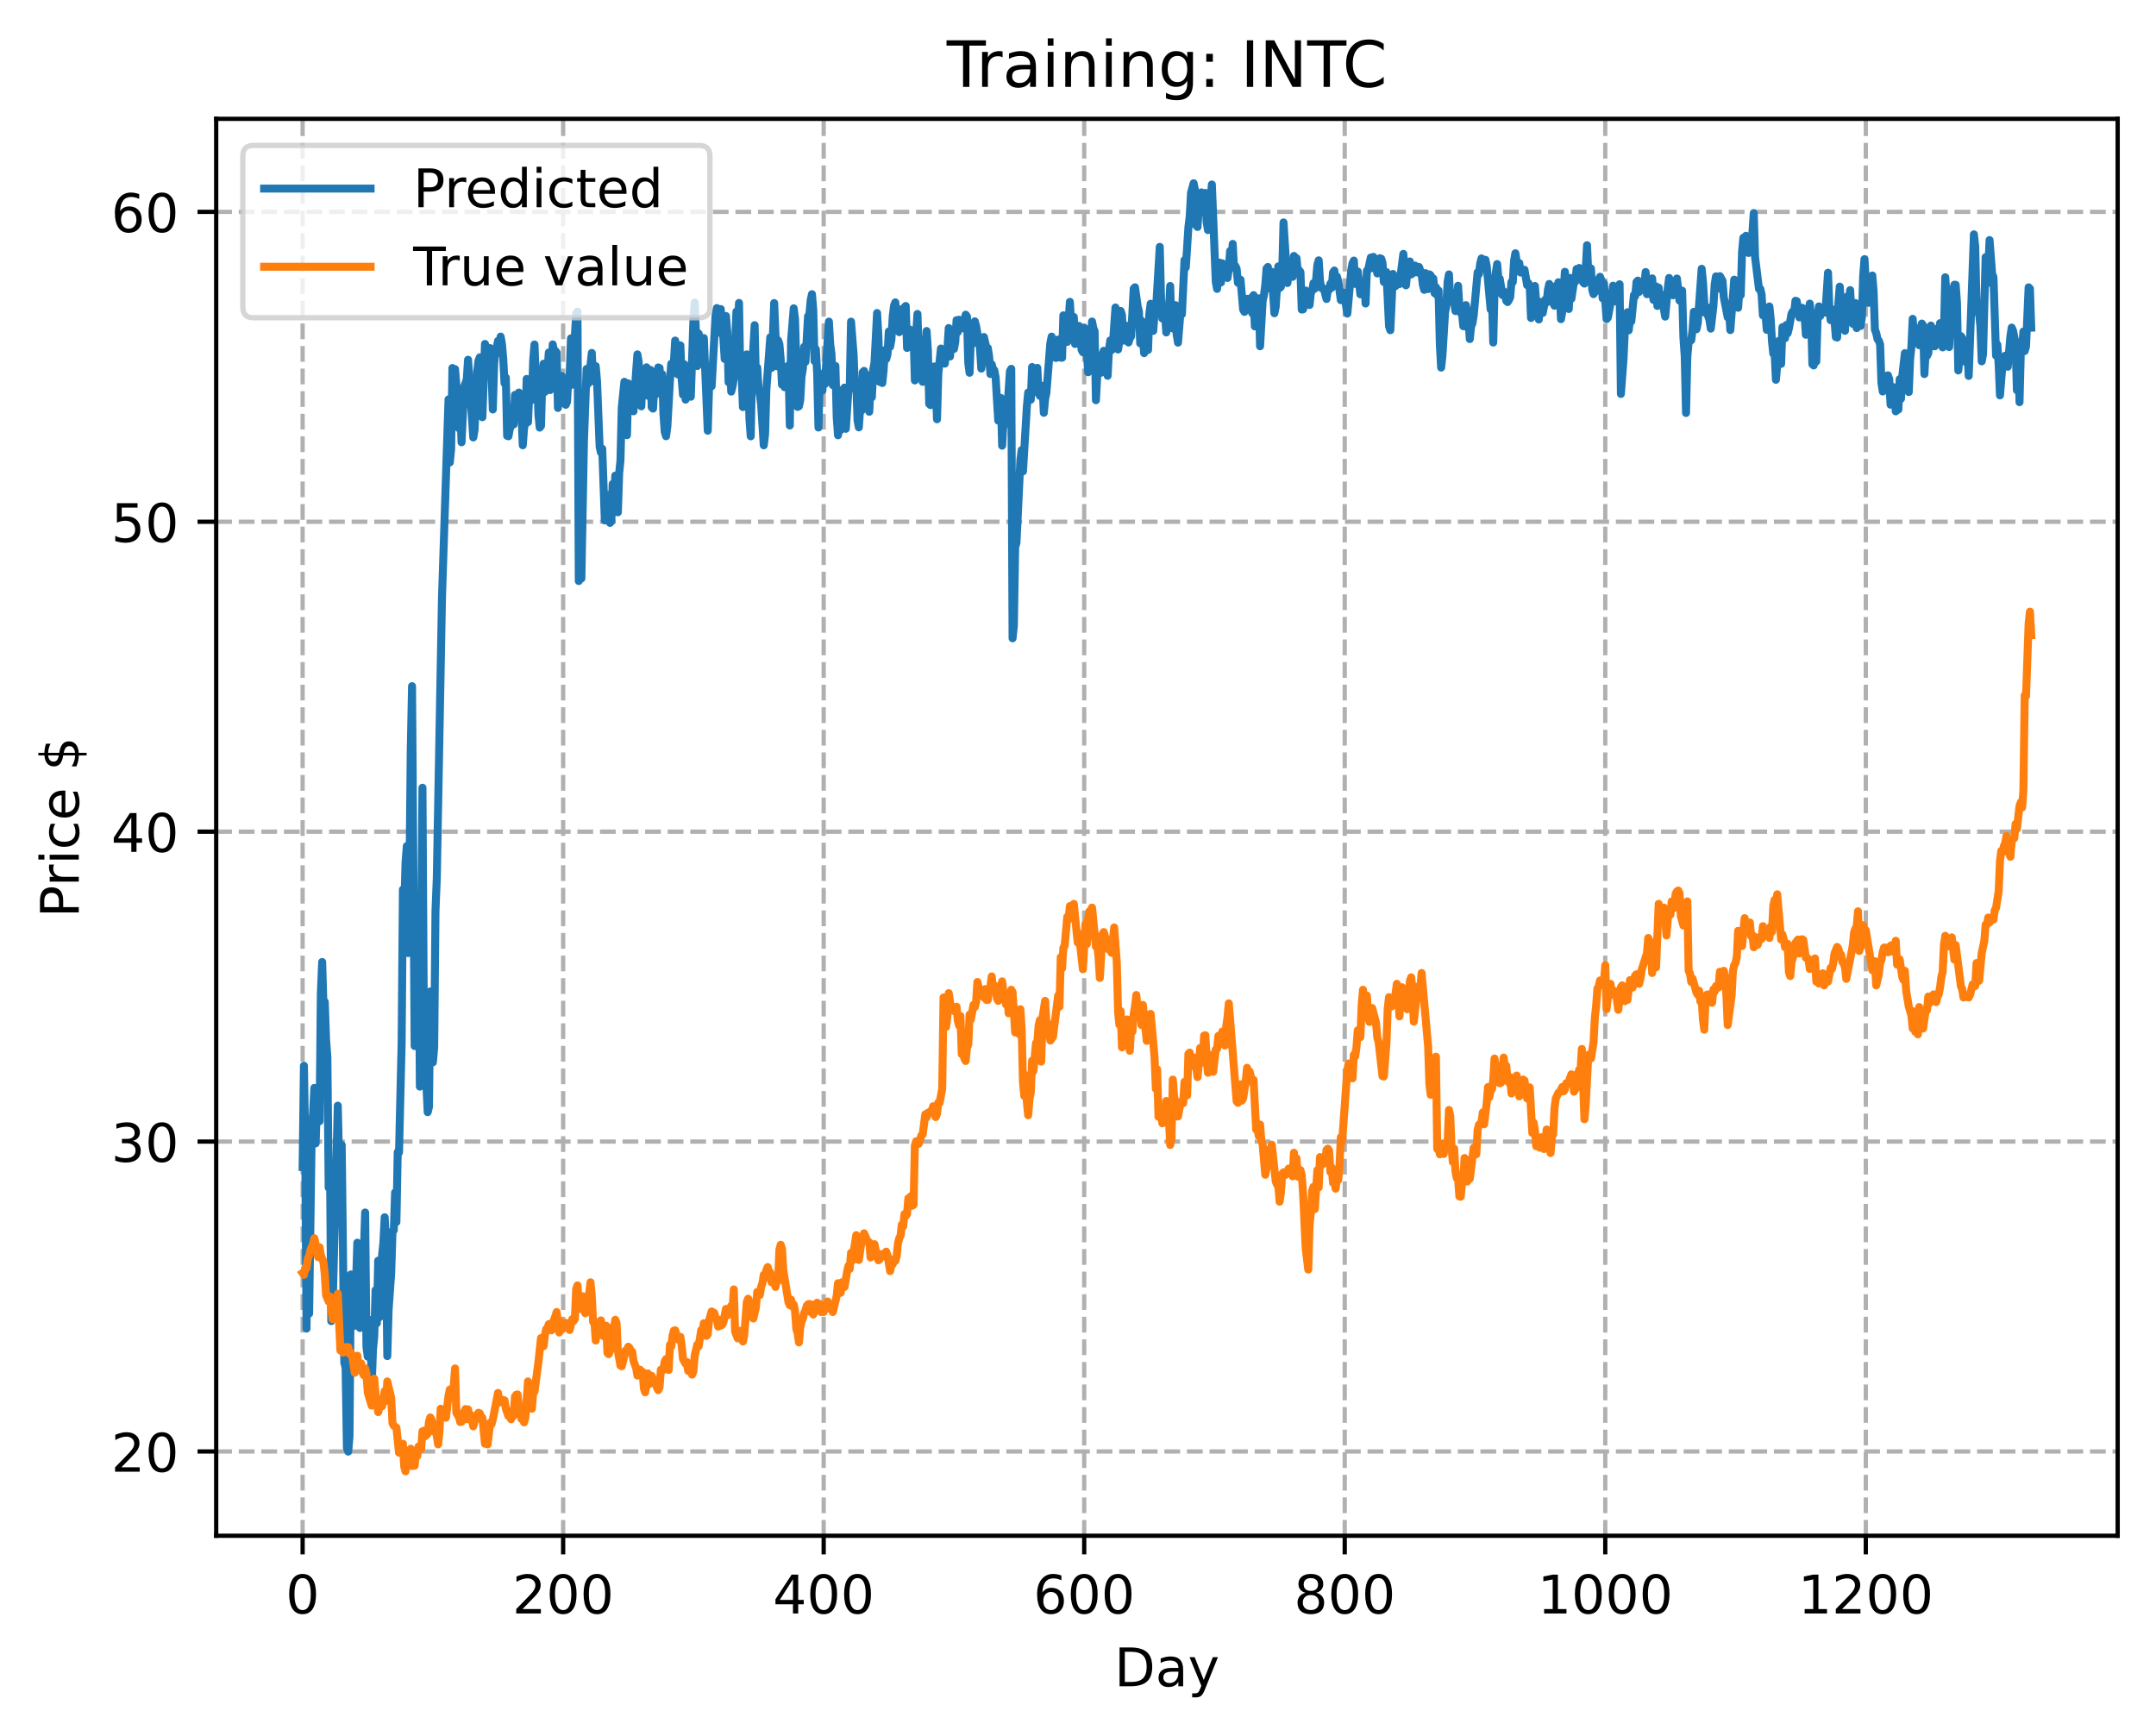 <?xml version="1.0" encoding="utf-8" standalone="no"?>
<!DOCTYPE svg PUBLIC "-//W3C//DTD SVG 1.1//EN"
  "http://www.w3.org/Graphics/SVG/1.1/DTD/svg11.dtd">
<!-- Created with matplotlib (https://matplotlib.org/) -->
<svg height="325.986pt" version="1.1" viewBox="0 0 404.923 325.986" width="404.923pt" xmlns="http://www.w3.org/2000/svg" xmlns:xlink="http://www.w3.org/1999/xlink">
 <defs>
  <style type="text/css">
*{stroke-linecap:butt;stroke-linejoin:round;}
  </style>
 </defs>
 <g id="figure_1">
  <g id="patch_1">
   <path d="M 0 325.986 
L 404.923 325.986 
L 404.923 0 
L 0 0 
z
" style="fill:#ffffff;"/>
  </g>
  <g id="axes_1">
   <g id="patch_2">
    <path d="M 40.603 288.43 
L 397.723 288.43 
L 397.723 22.318 
L 40.603 22.318 
z
" style="fill:#ffffff;"/>
   </g>
   <g id="matplotlib.axis_1">
    <g id="xtick_1">
     <g id="line2d_1">
      <path clip-path="url(#p9e91d3f1e6)" d="M 56.836 288.43 
L 56.836 22.318 
" style="fill:none;stroke:#b0b0b0;stroke-dasharray:2.96,1.28;stroke-dashoffset:0;stroke-width:0.8;"/>
     </g>
     <g id="line2d_2">
      <defs>
       <path d="M 0 0 
L 0 3.5 
" id="mbc9fb5f056" style="stroke:#000000;stroke-width:0.8;"/>
      </defs>
      <g>
       <use style="stroke:#000000;stroke-width:0.8;" x="56.836" xlink:href="#mbc9fb5f056" y="288.43"/>
      </g>
     </g>
     <g id="text_1">
      <!-- 0 -->
      <defs>
       <path d="M 31.781 66.406 
Q 24.172 66.406 20.328 58.906 
Q 16.5 51.422 16.5 36.375 
Q 16.5 21.391 20.328 13.891 
Q 24.172 6.391 31.781 6.391 
Q 39.453 6.391 43.281 13.891 
Q 47.125 21.391 47.125 36.375 
Q 47.125 51.422 43.281 58.906 
Q 39.453 66.406 31.781 66.406 
z
M 31.781 74.219 
Q 44.047 74.219 50.516 64.516 
Q 56.984 54.828 56.984 36.375 
Q 56.984 17.969 50.516 8.266 
Q 44.047 -1.422 31.781 -1.422 
Q 19.531 -1.422 13.062 8.266 
Q 6.594 17.969 6.594 36.375 
Q 6.594 54.828 13.062 64.516 
Q 19.531 74.219 31.781 74.219 
z
" id="DejaVuSans-48"/>
      </defs>
      <g transform="translate(53.655 303.029)scale(0.1 -0.1)">
       <use xlink:href="#DejaVuSans-48"/>
      </g>
     </g>
    </g>
    <g id="xtick_2">
     <g id="line2d_3">
      <path clip-path="url(#p9e91d3f1e6)" d="M 105.766 288.43 
L 105.766 22.318 
" style="fill:none;stroke:#b0b0b0;stroke-dasharray:2.96,1.28;stroke-dashoffset:0;stroke-width:0.8;"/>
     </g>
     <g id="line2d_4">
      <g>
       <use style="stroke:#000000;stroke-width:0.8;" x="105.766" xlink:href="#mbc9fb5f056" y="288.43"/>
      </g>
     </g>
     <g id="text_2">
      <!-- 200 -->
      <defs>
       <path d="M 19.188 8.297 
L 53.609 8.297 
L 53.609 0 
L 7.328 0 
L 7.328 8.297 
Q 12.938 14.109 22.625 23.891 
Q 32.328 33.688 34.812 36.531 
Q 39.547 41.844 41.422 45.531 
Q 43.312 49.219 43.312 52.781 
Q 43.312 58.594 39.234 62.25 
Q 35.156 65.922 28.609 65.922 
Q 23.969 65.922 18.812 64.312 
Q 13.672 62.703 7.812 59.422 
L 7.812 69.391 
Q 13.766 71.781 18.938 73 
Q 24.125 74.219 28.422 74.219 
Q 39.75 74.219 46.484 68.547 
Q 53.219 62.891 53.219 53.422 
Q 53.219 48.922 51.531 44.891 
Q 49.859 40.875 45.406 35.406 
Q 44.188 33.984 37.641 27.219 
Q 31.109 20.453 19.188 8.297 
z
" id="DejaVuSans-50"/>
      </defs>
      <g transform="translate(96.223 303.029)scale(0.1 -0.1)">
       <use xlink:href="#DejaVuSans-50"/>
       <use x="63.623" xlink:href="#DejaVuSans-48"/>
       <use x="127.246" xlink:href="#DejaVuSans-48"/>
      </g>
     </g>
    </g>
    <g id="xtick_3">
     <g id="line2d_5">
      <path clip-path="url(#p9e91d3f1e6)" d="M 154.697 288.43 
L 154.697 22.318 
" style="fill:none;stroke:#b0b0b0;stroke-dasharray:2.96,1.28;stroke-dashoffset:0;stroke-width:0.8;"/>
     </g>
     <g id="line2d_6">
      <g>
       <use style="stroke:#000000;stroke-width:0.8;" x="154.697" xlink:href="#mbc9fb5f056" y="288.43"/>
      </g>
     </g>
     <g id="text_3">
      <!-- 400 -->
      <defs>
       <path d="M 37.797 64.312 
L 12.891 25.391 
L 37.797 25.391 
z
M 35.203 72.906 
L 47.609 72.906 
L 47.609 25.391 
L 58.016 25.391 
L 58.016 17.188 
L 47.609 17.188 
L 47.609 0 
L 37.797 0 
L 37.797 17.188 
L 4.891 17.188 
L 4.891 26.703 
z
" id="DejaVuSans-52"/>
      </defs>
      <g transform="translate(145.153 303.029)scale(0.1 -0.1)">
       <use xlink:href="#DejaVuSans-52"/>
       <use x="63.623" xlink:href="#DejaVuSans-48"/>
       <use x="127.246" xlink:href="#DejaVuSans-48"/>
      </g>
     </g>
    </g>
    <g id="xtick_4">
     <g id="line2d_7">
      <path clip-path="url(#p9e91d3f1e6)" d="M 203.628 288.43 
L 203.628 22.318 
" style="fill:none;stroke:#b0b0b0;stroke-dasharray:2.96,1.28;stroke-dashoffset:0;stroke-width:0.8;"/>
     </g>
     <g id="line2d_8">
      <g>
       <use style="stroke:#000000;stroke-width:0.8;" x="203.628" xlink:href="#mbc9fb5f056" y="288.43"/>
      </g>
     </g>
     <g id="text_4">
      <!-- 600 -->
      <defs>
       <path d="M 33.016 40.375 
Q 26.375 40.375 22.484 35.828 
Q 18.609 31.297 18.609 23.391 
Q 18.609 15.531 22.484 10.953 
Q 26.375 6.391 33.016 6.391 
Q 39.656 6.391 43.531 10.953 
Q 47.406 15.531 47.406 23.391 
Q 47.406 31.297 43.531 35.828 
Q 39.656 40.375 33.016 40.375 
z
M 52.594 71.297 
L 52.594 62.312 
Q 48.875 64.062 45.094 64.984 
Q 41.312 65.922 37.594 65.922 
Q 27.828 65.922 22.672 59.328 
Q 17.531 52.734 16.797 39.406 
Q 19.672 43.656 24.016 45.922 
Q 28.375 48.188 33.594 48.188 
Q 44.578 48.188 50.953 41.516 
Q 57.328 34.859 57.328 23.391 
Q 57.328 12.156 50.688 5.359 
Q 44.047 -1.422 33.016 -1.422 
Q 20.359 -1.422 13.672 8.266 
Q 6.984 17.969 6.984 36.375 
Q 6.984 53.656 15.188 63.938 
Q 23.391 74.219 37.203 74.219 
Q 40.922 74.219 44.703 73.484 
Q 48.484 72.75 52.594 71.297 
z
" id="DejaVuSans-54"/>
      </defs>
      <g transform="translate(194.084 303.029)scale(0.1 -0.1)">
       <use xlink:href="#DejaVuSans-54"/>
       <use x="63.623" xlink:href="#DejaVuSans-48"/>
       <use x="127.246" xlink:href="#DejaVuSans-48"/>
      </g>
     </g>
    </g>
    <g id="xtick_5">
     <g id="line2d_9">
      <path clip-path="url(#p9e91d3f1e6)" d="M 252.558 288.43 
L 252.558 22.318 
" style="fill:none;stroke:#b0b0b0;stroke-dasharray:2.96,1.28;stroke-dashoffset:0;stroke-width:0.8;"/>
     </g>
     <g id="line2d_10">
      <g>
       <use style="stroke:#000000;stroke-width:0.8;" x="252.558" xlink:href="#mbc9fb5f056" y="288.43"/>
      </g>
     </g>
     <g id="text_5">
      <!-- 800 -->
      <defs>
       <path d="M 31.781 34.625 
Q 24.75 34.625 20.719 30.859 
Q 16.703 27.094 16.703 20.516 
Q 16.703 13.922 20.719 10.156 
Q 24.75 6.391 31.781 6.391 
Q 38.812 6.391 42.859 10.172 
Q 46.922 13.969 46.922 20.516 
Q 46.922 27.094 42.891 30.859 
Q 38.875 34.625 31.781 34.625 
z
M 21.922 38.812 
Q 15.578 40.375 12.031 44.719 
Q 8.5 49.078 8.5 55.328 
Q 8.5 64.062 14.719 69.141 
Q 20.953 74.219 31.781 74.219 
Q 42.672 74.219 48.875 69.141 
Q 55.078 64.062 55.078 55.328 
Q 55.078 49.078 51.531 44.719 
Q 48 40.375 41.703 38.812 
Q 48.828 37.156 52.797 32.312 
Q 56.781 27.484 56.781 20.516 
Q 56.781 9.906 50.312 4.234 
Q 43.844 -1.422 31.781 -1.422 
Q 19.734 -1.422 13.25 4.234 
Q 6.781 9.906 6.781 20.516 
Q 6.781 27.484 10.781 32.312 
Q 14.797 37.156 21.922 38.812 
z
M 18.312 54.391 
Q 18.312 48.734 21.844 45.562 
Q 25.391 42.391 31.781 42.391 
Q 38.141 42.391 41.719 45.562 
Q 45.312 48.734 45.312 54.391 
Q 45.312 60.062 41.719 63.234 
Q 38.141 66.406 31.781 66.406 
Q 25.391 66.406 21.844 63.234 
Q 18.312 60.062 18.312 54.391 
z
" id="DejaVuSans-56"/>
      </defs>
      <g transform="translate(243.015 303.029)scale(0.1 -0.1)">
       <use xlink:href="#DejaVuSans-56"/>
       <use x="63.623" xlink:href="#DejaVuSans-48"/>
       <use x="127.246" xlink:href="#DejaVuSans-48"/>
      </g>
     </g>
    </g>
    <g id="xtick_6">
     <g id="line2d_11">
      <path clip-path="url(#p9e91d3f1e6)" d="M 301.489 288.43 
L 301.489 22.318 
" style="fill:none;stroke:#b0b0b0;stroke-dasharray:2.96,1.28;stroke-dashoffset:0;stroke-width:0.8;"/>
     </g>
     <g id="line2d_12">
      <g>
       <use style="stroke:#000000;stroke-width:0.8;" x="301.489" xlink:href="#mbc9fb5f056" y="288.43"/>
      </g>
     </g>
     <g id="text_6">
      <!-- 1000 -->
      <defs>
       <path d="M 12.406 8.297 
L 28.516 8.297 
L 28.516 63.922 
L 10.984 60.406 
L 10.984 69.391 
L 28.422 72.906 
L 38.281 72.906 
L 38.281 8.297 
L 54.391 8.297 
L 54.391 0 
L 12.406 0 
z
" id="DejaVuSans-49"/>
      </defs>
      <g transform="translate(288.764 303.029)scale(0.1 -0.1)">
       <use xlink:href="#DejaVuSans-49"/>
       <use x="63.623" xlink:href="#DejaVuSans-48"/>
       <use x="127.246" xlink:href="#DejaVuSans-48"/>
       <use x="190.869" xlink:href="#DejaVuSans-48"/>
      </g>
     </g>
    </g>
    <g id="xtick_7">
     <g id="line2d_13">
      <path clip-path="url(#p9e91d3f1e6)" d="M 350.419 288.43 
L 350.419 22.318 
" style="fill:none;stroke:#b0b0b0;stroke-dasharray:2.96,1.28;stroke-dashoffset:0;stroke-width:0.8;"/>
     </g>
     <g id="line2d_14">
      <g>
       <use style="stroke:#000000;stroke-width:0.8;" x="350.419" xlink:href="#mbc9fb5f056" y="288.43"/>
      </g>
     </g>
     <g id="text_7">
      <!-- 1200 -->
      <g transform="translate(337.694 303.029)scale(0.1 -0.1)">
       <use xlink:href="#DejaVuSans-49"/>
       <use x="63.623" xlink:href="#DejaVuSans-50"/>
       <use x="127.246" xlink:href="#DejaVuSans-48"/>
       <use x="190.869" xlink:href="#DejaVuSans-48"/>
      </g>
     </g>
    </g>
    <g id="text_8">
     <!-- Day -->
     <defs>
      <path d="M 19.672 64.797 
L 19.672 8.109 
L 31.594 8.109 
Q 46.688 8.109 53.688 14.938 
Q 60.688 21.781 60.688 36.531 
Q 60.688 51.172 53.688 57.984 
Q 46.688 64.797 31.594 64.797 
z
M 9.812 72.906 
L 30.078 72.906 
Q 51.266 72.906 61.172 64.094 
Q 71.094 55.281 71.094 36.531 
Q 71.094 17.672 61.125 8.828 
Q 51.172 0 30.078 0 
L 9.812 0 
z
" id="DejaVuSans-68"/>
      <path d="M 34.281 27.484 
Q 23.391 27.484 19.188 25 
Q 14.984 22.516 14.984 16.5 
Q 14.984 11.719 18.141 8.906 
Q 21.297 6.109 26.703 6.109 
Q 34.188 6.109 38.703 11.406 
Q 43.219 16.703 43.219 25.484 
L 43.219 27.484 
z
M 52.203 31.203 
L 52.203 0 
L 43.219 0 
L 43.219 8.297 
Q 40.141 3.328 35.547 0.953 
Q 30.953 -1.422 24.312 -1.422 
Q 15.922 -1.422 10.953 3.297 
Q 6 8.016 6 15.922 
Q 6 25.141 12.172 29.828 
Q 18.359 34.516 30.609 34.516 
L 43.219 34.516 
L 43.219 35.406 
Q 43.219 41.609 39.141 45 
Q 35.062 48.391 27.688 48.391 
Q 23 48.391 18.547 47.266 
Q 14.109 46.141 10.016 43.891 
L 10.016 52.203 
Q 14.938 54.109 19.578 55.047 
Q 24.219 56 28.609 56 
Q 40.484 56 46.344 49.844 
Q 52.203 43.703 52.203 31.203 
z
" id="DejaVuSans-97"/>
      <path d="M 32.172 -5.078 
Q 28.375 -14.844 24.75 -17.812 
Q 21.141 -20.797 15.094 -20.797 
L 7.906 -20.797 
L 7.906 -13.281 
L 13.188 -13.281 
Q 16.891 -13.281 18.938 -11.516 
Q 21 -9.766 23.484 -3.219 
L 25.094 0.875 
L 2.984 54.688 
L 12.5 54.688 
L 29.594 11.922 
L 46.688 54.688 
L 56.203 54.688 
z
" id="DejaVuSans-121"/>
     </defs>
     <g transform="translate(209.29 316.707)scale(0.1 -0.1)">
      <use xlink:href="#DejaVuSans-68"/>
      <use x="77.002" xlink:href="#DejaVuSans-97"/>
      <use x="138.281" xlink:href="#DejaVuSans-121"/>
     </g>
    </g>
   </g>
   <g id="matplotlib.axis_2">
    <g id="ytick_1">
     <g id="line2d_15">
      <path clip-path="url(#p9e91d3f1e6)" d="M 40.603 272.609 
L 397.723 272.609 
" style="fill:none;stroke:#b0b0b0;stroke-dasharray:2.96,1.28;stroke-dashoffset:0;stroke-width:0.8;"/>
     </g>
     <g id="line2d_16">
      <defs>
       <path d="M 0 0 
L -3.5 0 
" id="m37a81215f9" style="stroke:#000000;stroke-width:0.8;"/>
      </defs>
      <g>
       <use style="stroke:#000000;stroke-width:0.8;" x="40.603" xlink:href="#m37a81215f9" y="272.609"/>
      </g>
     </g>
     <g id="text_9">
      <!-- 20 -->
      <g transform="translate(20.878 276.408)scale(0.1 -0.1)">
       <use xlink:href="#DejaVuSans-50"/>
       <use x="63.623" xlink:href="#DejaVuSans-48"/>
      </g>
     </g>
    </g>
    <g id="ytick_2">
     <g id="line2d_17">
      <path clip-path="url(#p9e91d3f1e6)" d="M 40.603 214.403 
L 397.723 214.403 
" style="fill:none;stroke:#b0b0b0;stroke-dasharray:2.96,1.28;stroke-dashoffset:0;stroke-width:0.8;"/>
     </g>
     <g id="line2d_18">
      <g>
       <use style="stroke:#000000;stroke-width:0.8;" x="40.603" xlink:href="#m37a81215f9" y="214.403"/>
      </g>
     </g>
     <g id="text_10">
      <!-- 30 -->
      <defs>
       <path d="M 40.578 39.312 
Q 47.656 37.797 51.625 33 
Q 55.609 28.219 55.609 21.188 
Q 55.609 10.406 48.188 4.484 
Q 40.766 -1.422 27.094 -1.422 
Q 22.516 -1.422 17.656 -0.516 
Q 12.797 0.391 7.625 2.203 
L 7.625 11.719 
Q 11.719 9.328 16.594 8.109 
Q 21.484 6.891 26.812 6.891 
Q 36.078 6.891 40.938 10.547 
Q 45.797 14.203 45.797 21.188 
Q 45.797 27.641 41.281 31.266 
Q 36.766 34.906 28.719 34.906 
L 20.219 34.906 
L 20.219 43.016 
L 29.109 43.016 
Q 36.375 43.016 40.234 45.922 
Q 44.094 48.828 44.094 54.297 
Q 44.094 59.906 40.109 62.906 
Q 36.141 65.922 28.719 65.922 
Q 24.656 65.922 20.016 65.031 
Q 15.375 64.156 9.812 62.312 
L 9.812 71.094 
Q 15.438 72.656 20.344 73.438 
Q 25.25 74.219 29.594 74.219 
Q 40.828 74.219 47.359 69.109 
Q 53.906 64.016 53.906 55.328 
Q 53.906 49.266 50.438 45.094 
Q 46.969 40.922 40.578 39.312 
z
" id="DejaVuSans-51"/>
      </defs>
      <g transform="translate(20.878 218.203)scale(0.1 -0.1)">
       <use xlink:href="#DejaVuSans-51"/>
       <use x="63.623" xlink:href="#DejaVuSans-48"/>
      </g>
     </g>
    </g>
    <g id="ytick_3">
     <g id="line2d_19">
      <path clip-path="url(#p9e91d3f1e6)" d="M 40.603 156.198 
L 397.723 156.198 
" style="fill:none;stroke:#b0b0b0;stroke-dasharray:2.96,1.28;stroke-dashoffset:0;stroke-width:0.8;"/>
     </g>
     <g id="line2d_20">
      <g>
       <use style="stroke:#000000;stroke-width:0.8;" x="40.603" xlink:href="#m37a81215f9" y="156.198"/>
      </g>
     </g>
     <g id="text_11">
      <!-- 40 -->
      <g transform="translate(20.878 159.997)scale(0.1 -0.1)">
       <use xlink:href="#DejaVuSans-52"/>
       <use x="63.623" xlink:href="#DejaVuSans-48"/>
      </g>
     </g>
    </g>
    <g id="ytick_4">
     <g id="line2d_21">
      <path clip-path="url(#p9e91d3f1e6)" d="M 40.603 97.992 
L 397.723 97.992 
" style="fill:none;stroke:#b0b0b0;stroke-dasharray:2.96,1.28;stroke-dashoffset:0;stroke-width:0.8;"/>
     </g>
     <g id="line2d_22">
      <g>
       <use style="stroke:#000000;stroke-width:0.8;" x="40.603" xlink:href="#m37a81215f9" y="97.992"/>
      </g>
     </g>
     <g id="text_12">
      <!-- 50 -->
      <defs>
       <path d="M 10.797 72.906 
L 49.516 72.906 
L 49.516 64.594 
L 19.828 64.594 
L 19.828 46.734 
Q 21.969 47.469 24.109 47.828 
Q 26.266 48.188 28.422 48.188 
Q 40.625 48.188 47.75 41.5 
Q 54.891 34.812 54.891 23.391 
Q 54.891 11.625 47.562 5.094 
Q 40.234 -1.422 26.906 -1.422 
Q 22.312 -1.422 17.547 -0.641 
Q 12.797 0.141 7.719 1.703 
L 7.719 11.625 
Q 12.109 9.234 16.797 8.062 
Q 21.484 6.891 26.703 6.891 
Q 35.156 6.891 40.078 11.328 
Q 45.016 15.766 45.016 23.391 
Q 45.016 31 40.078 35.438 
Q 35.156 39.891 26.703 39.891 
Q 22.75 39.891 18.812 39.016 
Q 14.891 38.141 10.797 36.281 
z
" id="DejaVuSans-53"/>
      </defs>
      <g transform="translate(20.878 101.791)scale(0.1 -0.1)">
       <use xlink:href="#DejaVuSans-53"/>
       <use x="63.623" xlink:href="#DejaVuSans-48"/>
      </g>
     </g>
    </g>
    <g id="ytick_5">
     <g id="line2d_23">
      <path clip-path="url(#p9e91d3f1e6)" d="M 40.603 39.786 
L 397.723 39.786 
" style="fill:none;stroke:#b0b0b0;stroke-dasharray:2.96,1.28;stroke-dashoffset:0;stroke-width:0.8;"/>
     </g>
     <g id="line2d_24">
      <g>
       <use style="stroke:#000000;stroke-width:0.8;" x="40.603" xlink:href="#m37a81215f9" y="39.786"/>
      </g>
     </g>
     <g id="text_13">
      <!-- 60 -->
      <g transform="translate(20.878 43.585)scale(0.1 -0.1)">
       <use xlink:href="#DejaVuSans-54"/>
       <use x="63.623" xlink:href="#DejaVuSans-48"/>
      </g>
     </g>
    </g>
    <g id="text_14">
     <!-- Price $ -->
     <defs>
      <path d="M 19.672 64.797 
L 19.672 37.406 
L 32.078 37.406 
Q 38.969 37.406 42.719 40.969 
Q 46.484 44.531 46.484 51.125 
Q 46.484 57.672 42.719 61.234 
Q 38.969 64.797 32.078 64.797 
z
M 9.812 72.906 
L 32.078 72.906 
Q 44.344 72.906 50.609 67.359 
Q 56.891 61.812 56.891 51.125 
Q 56.891 40.328 50.609 34.812 
Q 44.344 29.297 32.078 29.297 
L 19.672 29.297 
L 19.672 0 
L 9.812 0 
z
" id="DejaVuSans-80"/>
      <path d="M 41.109 46.297 
Q 39.594 47.172 37.812 47.578 
Q 36.031 48 33.891 48 
Q 26.266 48 22.188 43.047 
Q 18.109 38.094 18.109 28.812 
L 18.109 0 
L 9.078 0 
L 9.078 54.688 
L 18.109 54.688 
L 18.109 46.188 
Q 20.953 51.172 25.484 53.578 
Q 30.031 56 36.531 56 
Q 37.453 56 38.578 55.875 
Q 39.703 55.766 41.062 55.516 
z
" id="DejaVuSans-114"/>
      <path d="M 9.422 54.688 
L 18.406 54.688 
L 18.406 0 
L 9.422 0 
z
M 9.422 75.984 
L 18.406 75.984 
L 18.406 64.594 
L 9.422 64.594 
z
" id="DejaVuSans-105"/>
      <path d="M 48.781 52.594 
L 48.781 44.188 
Q 44.969 46.297 41.141 47.344 
Q 37.312 48.391 33.406 48.391 
Q 24.656 48.391 19.812 42.844 
Q 14.984 37.312 14.984 27.297 
Q 14.984 17.281 19.812 11.734 
Q 24.656 6.203 33.406 6.203 
Q 37.312 6.203 41.141 7.25 
Q 44.969 8.297 48.781 10.406 
L 48.781 2.094 
Q 45.016 0.344 40.984 -0.531 
Q 36.969 -1.422 32.422 -1.422 
Q 20.062 -1.422 12.781 6.344 
Q 5.516 14.109 5.516 27.297 
Q 5.516 40.672 12.859 48.328 
Q 20.219 56 33.016 56 
Q 37.156 56 41.109 55.141 
Q 45.062 54.297 48.781 52.594 
z
" id="DejaVuSans-99"/>
      <path d="M 56.203 29.594 
L 56.203 25.203 
L 14.891 25.203 
Q 15.484 15.922 20.484 11.062 
Q 25.484 6.203 34.422 6.203 
Q 39.594 6.203 44.453 7.469 
Q 49.312 8.734 54.109 11.281 
L 54.109 2.781 
Q 49.266 0.734 44.188 -0.344 
Q 39.109 -1.422 33.891 -1.422 
Q 20.797 -1.422 13.156 6.188 
Q 5.516 13.812 5.516 26.812 
Q 5.516 40.234 12.766 48.109 
Q 20.016 56 32.328 56 
Q 43.359 56 49.781 48.891 
Q 56.203 41.797 56.203 29.594 
z
M 47.219 32.234 
Q 47.125 39.594 43.094 43.984 
Q 39.062 48.391 32.422 48.391 
Q 24.906 48.391 20.391 44.141 
Q 15.875 39.891 15.188 32.172 
z
" id="DejaVuSans-101"/>
      <path id="DejaVuSans-32"/>
      <path d="M 33.797 -14.703 
L 28.906 -14.703 
L 28.859 0 
Q 23.734 0.094 18.609 1.188 
Q 13.484 2.297 8.297 4.5 
L 8.297 13.281 
Q 13.281 10.156 18.375 8.562 
Q 23.484 6.984 28.906 6.938 
L 28.906 29.203 
Q 18.109 30.953 13.203 35.156 
Q 8.297 39.359 8.297 46.688 
Q 8.297 54.641 13.625 59.219 
Q 18.953 63.812 28.906 64.5 
L 28.906 75.984 
L 33.797 75.984 
L 33.797 64.656 
Q 38.328 64.453 42.578 63.688 
Q 46.828 62.938 50.875 61.625 
L 50.875 53.078 
Q 46.828 55.125 42.547 56.25 
Q 38.281 57.375 33.797 57.562 
L 33.797 36.719 
Q 44.875 35.016 50.094 30.609 
Q 55.328 26.219 55.328 18.609 
Q 55.328 10.359 49.781 5.594 
Q 44.234 0.828 33.797 0.094 
z
M 28.906 37.594 
L 28.906 57.625 
Q 23.25 56.984 20.266 54.391 
Q 17.281 51.812 17.281 47.516 
Q 17.281 43.312 20.031 40.969 
Q 22.797 38.625 28.906 37.594 
z
M 33.797 28.219 
L 33.797 7.078 
Q 39.984 7.906 43.141 10.594 
Q 46.297 13.281 46.297 17.672 
Q 46.297 21.969 43.281 24.5 
Q 40.281 27.047 33.797 28.219 
z
" id="DejaVuSans-36"/>
     </defs>
     <g transform="translate(14.798 172.342)rotate(-90)scale(0.1 -0.1)">
      <use xlink:href="#DejaVuSans-80"/>
      <use x="58.553" xlink:href="#DejaVuSans-114"/>
      <use x="99.666" xlink:href="#DejaVuSans-105"/>
      <use x="127.449" xlink:href="#DejaVuSans-99"/>
      <use x="182.43" xlink:href="#DejaVuSans-101"/>
      <use x="243.953" xlink:href="#DejaVuSans-32"/>
      <use x="275.74" xlink:href="#DejaVuSans-36"/>
     </g>
    </g>
   </g>
   <g id="line2d_25">
    <path clip-path="url(#p9e91d3f1e6)" d="M 56.836 219.178 
L 57.081 200.16 
L 57.325 215.376 
L 57.57 249.523 
L 57.814 229.967 
L 58.059 246.705 
L 58.548 212.098 
L 58.793 209.118 
L 59.038 204.324 
L 59.282 214.747 
L 59.527 207.05 
L 60.016 210.583 
L 60.261 186.504 
L 60.506 180.674 
L 60.75 188.873 
L 60.995 188.148 
L 61.24 195.263 
L 61.484 198.489 
L 61.729 223.06 
L 61.974 218.312 
L 62.218 248.119 
L 62.463 245.719 
L 63.441 207.663 
L 63.686 218.476 
L 63.931 219.118 
L 64.175 215.044 
L 64.665 255.902 
L 64.909 256.897 
L 65.154 271.937 
L 65.399 272.629 
L 65.643 269.721 
L 65.888 239.363 
L 66.133 248.211 
L 66.377 239.937 
L 66.622 248.997 
L 67.111 233.398 
L 67.356 248.07 
L 67.601 249.411 
L 67.845 241.672 
L 68.09 242.734 
L 68.579 227.726 
L 68.824 252.946 
L 69.069 254.8 
L 69.313 247.865 
L 69.558 247.999 
L 69.802 260.465 
L 70.047 253.492 
L 70.292 250.96 
L 70.536 242.312 
L 70.781 248.517 
L 71.026 236.775 
L 71.27 247.397 
L 71.76 235.743 
L 72.004 233.459 
L 72.249 228.618 
L 72.494 233.708 
L 72.738 254.693 
L 72.983 245.997 
L 73.472 239.057 
L 73.717 231.205 
L 73.962 231.061 
L 74.206 223.959 
L 74.451 229.505 
L 74.696 216.366 
L 74.94 216.443 
L 75.429 196.088 
L 75.674 167.059 
L 75.919 171.065 
L 76.163 162.071 
L 76.408 158.899 
L 76.653 179.003 
L 76.897 165.058 
L 77.142 140.976 
L 77.387 128.868 
L 77.876 196.459 
L 78.61 168.533 
L 78.855 204.079 
L 79.344 147.945 
L 79.589 188.869 
L 79.833 190.721 
L 80.078 203.586 
L 80.323 208.883 
L 80.567 207.867 
L 80.812 186.208 
L 81.301 199.524 
L 81.546 196.726 
L 81.79 171.062 
L 82.035 164.931 
L 83.014 112.095 
L 84.237 75.015 
L 84.482 86.85 
L 84.726 84.33 
L 84.971 69.12 
L 85.216 74.863 
L 85.46 69.329 
L 85.705 72.264 
L 85.95 73.604 
L 86.194 80.441 
L 86.439 76.55 
L 86.684 83.068 
L 87.173 72.656 
L 87.662 71.274 
L 87.907 67.564 
L 88.885 82.161 
L 89.13 80.772 
L 89.619 69.773 
L 89.864 67.764 
L 90.109 67.107 
L 90.353 68.238 
L 90.598 78.358 
L 91.087 64.594 
L 91.332 65.269 
L 91.577 69.472 
L 91.821 66.021 
L 92.066 65.383 
L 92.311 69.781 
L 92.555 76.912 
L 92.8 68.476 
L 93.044 65.402 
L 93.289 65.345 
L 93.534 64.016 
L 93.778 66.326 
L 94.023 63.217 
L 94.268 64.573 
L 94.512 67.338 
L 94.757 71.977 
L 95.002 70.922 
L 95.246 81.856 
L 95.491 81.94 
L 95.736 80.598 
L 95.98 79.927 
L 96.225 76.733 
L 96.47 79.717 
L 96.714 74.164 
L 96.959 75.227 
L 97.204 77.422 
L 97.448 73.729 
L 97.693 76.576 
L 97.938 77.559 
L 98.182 83.631 
L 98.427 80.365 
L 98.672 79.462 
L 98.916 71.168 
L 99.161 79.285 
L 99.405 73.843 
L 99.65 71.31 
L 99.895 75.124 
L 100.139 67.651 
L 100.384 64.696 
L 100.629 71.005 
L 100.873 69.937 
L 101.118 77.761 
L 101.363 80.31 
L 101.607 79.977 
L 101.852 71.21 
L 102.097 68.309 
L 102.341 73.597 
L 102.586 69.579 
L 102.831 69.538 
L 103.075 66.2 
L 103.32 73.263 
L 103.565 70.267 
L 103.809 64.68 
L 104.054 66.03 
L 104.299 65.88 
L 104.543 66.213 
L 104.788 76.618 
L 105.032 72.838 
L 105.522 70.624 
L 105.766 74.208 
L 106.011 74.266 
L 106.256 76.024 
L 106.5 75.46 
L 106.745 70.877 
L 106.99 70.608 
L 107.234 63.545 
L 107.479 72.259 
L 107.968 63.102 
L 108.213 58.898 
L 108.458 58.53 
L 108.702 109.125 
L 108.947 102.413 
L 109.192 108.651 
L 109.681 82.584 
L 110.17 69.295 
L 110.415 72.101 
L 110.66 70.794 
L 111.149 66.284 
L 111.393 71.598 
L 111.883 68.757 
L 112.127 71.538 
L 112.617 83.894 
L 112.861 84.979 
L 113.106 84.281 
L 113.595 97.739 
L 113.84 93.596 
L 114.085 93.388 
L 114.329 92.959 
L 114.574 98.207 
L 114.819 97.896 
L 115.063 90.895 
L 115.308 94.749 
L 115.553 89.324 
L 116.042 96.212 
L 116.287 88.901 
L 116.531 86.47 
L 116.776 76.58 
L 117.265 71.707 
L 117.51 73.978 
L 117.754 81.733 
L 117.999 72.007 
L 118.244 75.922 
L 118.488 75.631 
L 118.733 74.226 
L 118.978 77.243 
L 119.467 69.847 
L 119.712 66.558 
L 119.956 68.014 
L 120.446 76.315 
L 120.69 70.124 
L 120.935 69.667 
L 121.18 72.041 
L 121.424 68.986 
L 121.669 74.323 
L 121.914 70.483 
L 122.158 69.473 
L 122.403 76.514 
L 122.648 76.743 
L 122.892 72.251 
L 123.137 74.115 
L 123.381 73.284 
L 123.626 69.011 
L 123.871 69.111 
L 124.115 72.989 
L 124.36 70.28 
L 124.605 77.808 
L 124.849 81.1 
L 125.094 81.928 
L 125.339 80.091 
L 125.828 71.392 
L 126.073 68.319 
L 126.317 68.66 
L 126.562 68.057 
L 126.807 63.964 
L 127.051 65.159 
L 127.296 70.311 
L 127.785 64.868 
L 128.03 71.252 
L 128.275 74.135 
L 128.519 68.423 
L 128.764 75.052 
L 129.008 71.746 
L 129.253 73.057 
L 129.498 71.008 
L 129.742 74.513 
L 130.232 60.072 
L 130.476 56.829 
L 130.966 68.745 
L 131.21 62.642 
L 131.455 63.687 
L 131.7 67.104 
L 131.944 63.994 
L 132.189 63.495 
L 132.923 80.893 
L 133.168 72.784 
L 133.412 71.081 
L 133.657 72.535 
L 134.391 59.233 
L 134.636 57.86 
L 134.88 62.474 
L 135.125 62.164 
L 135.369 58.05 
L 135.614 61.919 
L 135.859 63.479 
L 136.103 67.421 
L 136.348 59.354 
L 136.593 62.396 
L 136.837 71.795 
L 137.082 66.135 
L 137.327 73.549 
L 137.571 72.601 
L 137.816 71.045 
L 138.305 58.516 
L 138.55 62.043 
L 138.795 56.892 
L 139.039 70.668 
L 139.284 70.279 
L 139.529 76.451 
L 139.773 73.916 
L 140.018 74.606 
L 140.263 66.56 
L 140.507 66.904 
L 140.752 78.682 
L 140.996 81.948 
L 141.241 69.537 
L 141.73 61.069 
L 141.975 71.841 
L 142.22 69.034 
L 142.464 73.155 
L 142.709 74.038 
L 142.954 76.03 
L 143.443 83.636 
L 143.688 81.636 
L 143.932 73.225 
L 144.666 63.348 
L 144.911 69.091 
L 145.4 56.914 
L 145.89 68.783 
L 146.134 63.932 
L 146.379 64.638 
L 146.624 67.497 
L 146.868 72.243 
L 147.113 71.888 
L 147.357 72.722 
L 147.602 68.964 
L 147.847 69.281 
L 148.091 68.633 
L 148.336 79.911 
L 148.581 63.868 
L 149.07 57.905 
L 149.315 59.9 
L 149.804 76.421 
L 150.049 76.301 
L 150.293 75.164 
L 150.538 70.714 
L 150.783 69.298 
L 151.027 65.14 
L 151.272 67.959 
L 151.761 59.378 
L 152.006 59.16 
L 152.251 56.408 
L 152.495 55.25 
L 152.74 58.182 
L 152.984 67.809 
L 153.229 65.58 
L 153.474 70.165 
L 153.718 80.294 
L 153.963 70.436 
L 154.208 72.416 
L 154.452 73.372 
L 154.697 70.106 
L 154.942 72.12 
L 155.431 64.071 
L 155.676 60.402 
L 155.92 64.651 
L 156.165 66.465 
L 156.41 72.325 
L 156.654 68.664 
L 156.899 68.725 
L 157.144 78.355 
L 157.388 81.754 
L 157.633 79.868 
L 157.878 80.768 
L 158.122 73.248 
L 158.367 79.288 
L 158.612 72.797 
L 158.856 80.534 
L 159.345 73.194 
L 159.59 72.935 
L 159.835 60.412 
L 160.324 66.66 
L 160.569 73.141 
L 160.813 71.843 
L 161.058 78.968 
L 161.303 80.264 
L 161.547 76.514 
L 161.792 77.141 
L 162.037 69.912 
L 162.281 69.662 
L 162.526 72.616 
L 162.771 73.438 
L 163.015 70.458 
L 163.26 77.33 
L 163.505 72.004 
L 163.749 74.607 
L 163.994 69.484 
L 164.239 68.122 
L 164.728 58.792 
L 164.972 63.165 
L 165.217 71.731 
L 165.462 67.777 
L 165.706 71.934 
L 165.951 69.578 
L 166.196 65.749 
L 166.44 67.435 
L 166.685 66.533 
L 166.93 62.25 
L 167.174 65.132 
L 167.419 63.776 
L 167.664 59.413 
L 167.908 57.411 
L 168.153 56.793 
L 168.398 60.852 
L 168.642 60.698 
L 168.887 62.387 
L 169.132 58.112 
L 169.376 61.52 
L 169.621 60.928 
L 169.866 57.702 
L 170.11 57.466 
L 170.355 65.351 
L 170.6 64.177 
L 170.844 61.877 
L 171.089 63.841 
L 171.333 62.145 
L 171.578 62.671 
L 171.823 71.449 
L 172.067 62.639 
L 172.312 58.967 
L 172.557 66.639 
L 172.801 68.503 
L 173.046 66.74 
L 173.291 71.714 
L 173.535 70.764 
L 174.025 62.168 
L 174.269 65.777 
L 174.514 75.839 
L 174.759 76.082 
L 175.003 75.284 
L 175.248 69.709 
L 175.493 68.821 
L 175.737 72.466 
L 175.982 78.745 
L 176.227 70.213 
L 176.716 65.458 
L 177.205 67.921 
L 177.45 68.292 
L 177.694 66.136 
L 177.939 65.456 
L 178.184 61.608 
L 178.428 66.955 
L 178.673 62.365 
L 178.918 62.43 
L 179.162 65.544 
L 179.407 64.263 
L 179.652 60.132 
L 179.896 62.359 
L 180.141 60.051 
L 180.386 61.254 
L 180.63 60.937 
L 180.875 61.659 
L 181.364 59.104 
L 181.609 59.445 
L 181.854 68.173 
L 182.098 70.015 
L 182.343 63.209 
L 182.588 64.602 
L 182.832 63.113 
L 183.077 60.349 
L 183.321 61.215 
L 184.055 65.444 
L 184.3 69.231 
L 184.545 67.244 
L 184.789 63.292 
L 185.279 65.423 
L 185.523 65.367 
L 185.768 66.892 
L 186.013 70.248 
L 186.257 68.429 
L 186.502 69.326 
L 186.747 69.547 
L 186.991 70.889 
L 187.481 78.996 
L 187.725 76.14 
L 187.97 74.731 
L 188.215 83.703 
L 188.459 79.186 
L 188.704 79.793 
L 188.948 77.69 
L 189.193 76.864 
L 189.682 69.707 
L 189.927 69.269 
L 190.172 119.882 
L 190.416 117.503 
L 190.661 102.793 
L 190.906 101.926 
L 191.64 86.401 
L 191.884 84.524 
L 192.129 88.524 
L 192.863 76.291 
L 193.108 73.723 
L 193.352 73.914 
L 193.597 75.063 
L 193.842 68.931 
L 194.086 69.655 
L 194.331 72.544 
L 194.575 72.06 
L 194.82 69.091 
L 195.065 73.948 
L 195.309 74.348 
L 195.554 72.999 
L 195.799 72.464 
L 196.043 77.527 
L 196.288 74.931 
L 196.533 73.718 
L 197.267 64.403 
L 197.511 63.221 
L 197.756 66.489 
L 198.001 65.93 
L 198.245 67.22 
L 198.49 67.184 
L 198.735 63.77 
L 198.979 66.417 
L 199.224 67.166 
L 199.469 67.187 
L 199.713 59.225 
L 200.447 64.214 
L 200.936 56.689 
L 201.181 60.92 
L 201.426 59.423 
L 201.67 59.526 
L 201.915 64.602 
L 202.16 63.411 
L 202.404 63.167 
L 202.649 61.205 
L 202.894 62.852 
L 203.138 65.721 
L 203.383 66.158 
L 203.628 61.576 
L 203.872 61.809 
L 204.362 69.912 
L 204.606 68.844 
L 205.096 60.386 
L 205.34 61.655 
L 205.585 62.192 
L 205.83 75.165 
L 206.074 70.57 
L 206.319 68.492 
L 206.563 68.937 
L 206.808 69.999 
L 207.053 66.633 
L 207.297 65.884 
L 207.542 69.708 
L 207.787 65.982 
L 208.031 70.575 
L 208.276 65.731 
L 208.521 63.937 
L 208.765 65.751 
L 209.01 64.758 
L 209.499 57.751 
L 209.744 60.533 
L 209.989 65.636 
L 210.233 63.959 
L 210.478 58.403 
L 210.723 59.186 
L 210.967 63.98 
L 211.212 61.221 
L 211.457 61.155 
L 211.701 63.426 
L 211.946 64.32 
L 212.191 63.532 
L 212.435 63.18 
L 212.924 54.204 
L 213.169 53.956 
L 213.658 57.491 
L 213.903 58.508 
L 214.148 64.487 
L 214.392 60.227 
L 214.882 66.325 
L 215.126 63.851 
L 215.371 64.234 
L 215.616 65.733 
L 215.86 58.936 
L 216.105 57.049 
L 216.35 57.462 
L 216.594 62.143 
L 216.839 58.905 
L 217.084 58.622 
L 217.818 46.363 
L 218.062 56.203 
L 218.307 59.832 
L 218.551 59.802 
L 218.796 58.589 
L 219.041 62.436 
L 219.285 59.344 
L 219.53 58.562 
L 219.775 53.709 
L 220.019 61.622 
L 220.264 60.687 
L 220.509 61.801 
L 220.753 57.304 
L 220.998 62.876 
L 221.243 64.35 
L 221.732 58.37 
L 221.977 59.016 
L 222.466 48.843 
L 222.711 50.225 
L 223.2 42.639 
L 223.445 40.652 
L 223.689 36.215 
L 224.179 34.414 
L 224.423 35.646 
L 224.668 42.366 
L 224.912 42.627 
L 225.157 38.795 
L 225.402 37.937 
L 225.646 36.136 
L 225.891 39.391 
L 226.38 36.237 
L 226.625 41.711 
L 226.87 43.214 
L 227.604 34.653 
L 228.338 52.921 
L 228.582 54.254 
L 229.072 49.335 
L 229.316 53.043 
L 229.561 49.451 
L 230.05 50.875 
L 230.295 49.724 
L 230.539 52.208 
L 230.784 50.481 
L 231.029 47.151 
L 231.273 48.703 
L 231.518 45.807 
L 231.763 50.309 
L 232.007 49.943 
L 232.252 50.447 
L 232.497 53.112 
L 232.986 52.533 
L 233.475 58.136 
L 233.72 58.576 
L 233.965 58.234 
L 234.209 56.116 
L 234.454 57.643 
L 234.943 55.973 
L 235.188 58.835 
L 235.433 55.434 
L 235.677 61.302 
L 236.167 57.11 
L 236.411 56.018 
L 236.656 65.033 
L 237.145 56.457 
L 237.39 55.42 
L 237.634 53.567 
L 237.879 50.409 
L 238.124 50.142 
L 238.368 53.053 
L 238.613 54.238 
L 238.858 51.046 
L 239.347 58.829 
L 239.592 57.625 
L 240.081 50.035 
L 240.326 54.109 
L 240.57 53.87 
L 240.815 51.018 
L 241.06 41.777 
L 241.549 49.484 
L 241.794 53.157 
L 242.038 50.829 
L 242.283 49.709 
L 242.527 51.524 
L 242.772 51.998 
L 243.017 48.067 
L 243.261 50.061 
L 243.506 48.493 
L 243.751 51.139 
L 243.995 50.759 
L 244.24 51.096 
L 244.485 58.145 
L 244.729 58.101 
L 244.974 57.287 
L 245.219 54.566 
L 245.463 55.942 
L 245.708 55.572 
L 245.953 57.282 
L 246.197 54.963 
L 246.442 54.595 
L 246.687 53.182 
L 246.931 54.211 
L 247.176 52.551 
L 247.421 49.731 
L 247.665 48.89 
L 247.91 52.715 
L 248.155 54.073 
L 248.399 54.217 
L 248.644 54.21 
L 249.133 56.153 
L 249.378 54.45 
L 249.622 54.431 
L 249.867 53.274 
L 250.112 54.043 
L 250.356 51.181 
L 250.601 50.812 
L 250.846 52.66 
L 251.09 51.94 
L 251.335 52.815 
L 251.824 56.374 
L 252.314 54.955 
L 252.558 55.829 
L 253.048 58.896 
L 253.782 50.697 
L 254.026 49.434 
L 254.271 48.943 
L 254.515 53.315 
L 254.76 53.094 
L 255.005 50.99 
L 255.494 55.275 
L 255.739 54.918 
L 255.983 53.447 
L 256.228 52.991 
L 256.473 57.006 
L 256.717 50.845 
L 256.962 50.664 
L 257.451 48.368 
L 257.696 50.364 
L 257.941 48.244 
L 258.185 48.671 
L 258.43 49.469 
L 258.675 51.356 
L 258.919 50.785 
L 259.164 48.499 
L 259.409 48.587 
L 259.653 49.38 
L 259.898 52.954 
L 260.143 53.032 
L 260.387 51.101 
L 260.876 61.276 
L 261.121 62.018 
L 261.61 51.453 
L 262.1 53.733 
L 262.589 52.126 
L 262.834 53.358 
L 263.568 47.682 
L 264.057 53.588 
L 264.302 51.247 
L 264.546 50.823 
L 264.791 49.113 
L 265.036 51.55 
L 265.28 50.668 
L 265.525 51.228 
L 265.77 49.881 
L 266.014 50.792 
L 266.259 51.168 
L 266.503 50.138 
L 266.993 51.483 
L 267.237 53.521 
L 267.482 54.438 
L 267.727 51.304 
L 267.971 52.034 
L 268.216 54.292 
L 268.461 51.526 
L 268.705 51.728 
L 268.95 53.994 
L 269.195 52.311 
L 269.439 55.071 
L 269.684 53.936 
L 269.929 55.49 
L 270.173 54.547 
L 270.418 64.668 
L 270.663 69.036 
L 270.907 66.825 
L 271.397 58.718 
L 271.641 57.401 
L 271.886 52.872 
L 272.131 51.536 
L 272.375 56.621 
L 272.62 55.286 
L 272.864 55.009 
L 273.354 58.417 
L 273.598 57.056 
L 273.843 53.673 
L 274.088 57.523 
L 274.332 58.772 
L 274.577 58.794 
L 274.822 61.259 
L 275.066 61.298 
L 275.311 57.305 
L 275.8 60.069 
L 276.045 63.685 
L 276.29 61.297 
L 276.534 60.753 
L 276.779 59.234 
L 277.513 51.159 
L 277.758 51.493 
L 278.002 49.488 
L 278.247 48.534 
L 278.736 50.261 
L 278.981 48.8 
L 279.225 49.98 
L 279.959 58.114 
L 280.204 55.876 
L 280.449 64.334 
L 280.693 54.436 
L 280.938 51.148 
L 281.183 49.592 
L 281.427 52.457 
L 281.672 52.355 
L 282.161 55.401 
L 282.406 54.722 
L 282.651 55.113 
L 282.895 56.492 
L 283.14 56.733 
L 283.385 56.367 
L 283.629 55.795 
L 283.874 52.953 
L 284.118 52.977 
L 284.363 48.946 
L 284.608 47.565 
L 285.097 50.623 
L 285.342 49.409 
L 285.586 51.185 
L 285.831 50.781 
L 286.076 51.24 
L 286.32 50.666 
L 286.81 53.552 
L 287.054 53.177 
L 287.299 53.789 
L 287.544 59.717 
L 287.788 56.439 
L 288.033 56.886 
L 288.278 53.712 
L 288.522 56.961 
L 288.767 57.906 
L 289.012 60.004 
L 289.256 56.701 
L 289.501 57.529 
L 289.746 58.78 
L 290.235 56.27 
L 290.479 56.813 
L 290.724 54.435 
L 290.969 53.326 
L 291.458 55.314 
L 291.703 56.87 
L 291.947 57.415 
L 292.192 53.733 
L 292.437 56.188 
L 292.681 53.013 
L 292.926 54.496 
L 293.171 59.941 
L 293.415 58.528 
L 293.905 51.045 
L 294.149 55.142 
L 294.394 52.105 
L 294.639 58.033 
L 294.883 52.194 
L 295.128 56.113 
L 295.617 52.862 
L 295.862 52.908 
L 296.106 50.521 
L 296.351 51.233 
L 296.596 50.328 
L 296.84 51.591 
L 297.085 51.153 
L 297.33 53.035 
L 297.574 53.266 
L 297.819 50.656 
L 298.064 46.057 
L 298.308 51.69 
L 298.553 52.353 
L 298.798 50.423 
L 299.042 54.414 
L 299.287 55.235 
L 299.532 54.85 
L 299.776 53.497 
L 300.021 53.821 
L 300.266 52.444 
L 300.51 51.985 
L 300.755 52.667 
L 301 56.035 
L 301.244 53.219 
L 301.734 59.933 
L 301.978 59.637 
L 302.712 55.679 
L 302.957 53.656 
L 303.201 55.974 
L 303.446 56.619 
L 303.691 54.23 
L 304.18 53.384 
L 304.425 73.989 
L 304.914 67.448 
L 305.159 62.225 
L 305.403 62.164 
L 305.648 58.639 
L 305.893 62.039 
L 306.137 59.975 
L 306.382 60.361 
L 306.871 55.411 
L 307.116 55.602 
L 307.361 52.94 
L 307.605 52.703 
L 307.85 54.827 
L 308.094 53.824 
L 308.339 53.803 
L 308.584 53.966 
L 308.828 53.332 
L 309.073 51.091 
L 309.318 55.255 
L 309.562 53.282 
L 309.807 52.518 
L 310.052 55.312 
L 310.296 52.283 
L 310.541 56.326 
L 311.03 53.792 
L 311.275 57.462 
L 311.52 54.029 
L 311.764 56.837 
L 312.009 55.413 
L 312.254 55.416 
L 312.498 58.073 
L 312.743 59.464 
L 313.232 54.124 
L 313.477 52.201 
L 313.722 52.837 
L 313.966 52.875 
L 314.211 55.458 
L 314.455 54.589 
L 314.7 54.174 
L 314.945 52.306 
L 315.434 56.455 
L 315.679 54.664 
L 315.923 54.585 
L 316.168 63.405 
L 316.413 66.944 
L 316.657 77.562 
L 316.902 66.987 
L 317.147 64.205 
L 317.636 63.899 
L 317.881 61.942 
L 318.125 58.558 
L 318.615 61.838 
L 318.859 60.673 
L 319.593 50.481 
L 319.838 52.958 
L 320.082 56.851 
L 320.327 58.803 
L 320.572 57.693 
L 320.816 59.388 
L 321.061 60.098 
L 321.306 61.721 
L 321.795 57.539 
L 322.04 53.393 
L 322.284 51.905 
L 322.529 52.241 
L 322.774 54.206 
L 323.018 51.867 
L 323.508 52.729 
L 323.752 55.843 
L 324.486 59.603 
L 324.731 58.29 
L 324.976 61.994 
L 325.71 52.522 
L 325.954 56.324 
L 326.199 55.871 
L 326.443 57.809 
L 326.688 54.138 
L 326.933 55.427 
L 327.177 47.296 
L 327.422 44.657 
L 327.667 46.788 
L 327.911 44.287 
L 328.401 47.504 
L 328.89 45.92 
L 329.135 43.562 
L 329.379 40.019 
L 329.624 48.285 
L 330.358 54.27 
L 330.603 54.244 
L 330.847 55.298 
L 331.092 59.222 
L 331.337 59.257 
L 331.581 59.104 
L 331.826 61.952 
L 332.315 57.56 
L 332.56 59.987 
L 332.804 64.179 
L 333.049 66.441 
L 333.294 66.239 
L 333.538 71.326 
L 333.783 68.583 
L 334.028 64.06 
L 334.272 64.779 
L 334.517 68.344 
L 334.762 61.442 
L 335.006 63.126 
L 335.251 63.525 
L 335.496 61.039 
L 335.74 62.595 
L 335.985 61.619 
L 336.474 58.912 
L 336.719 58.481 
L 336.964 58.76 
L 337.208 56.489 
L 337.453 56.561 
L 337.942 59.622 
L 338.187 57.817 
L 338.431 57.803 
L 338.676 57.923 
L 338.921 59.289 
L 339.165 62.869 
L 339.41 61.909 
L 339.655 61.483 
L 339.899 57.019 
L 340.144 59.621 
L 340.389 68.412 
L 340.633 68.635 
L 340.878 65.953 
L 341.123 67.891 
L 341.367 59.632 
L 341.612 57.543 
L 341.857 59.358 
L 342.101 58.546 
L 342.346 58.717 
L 342.591 58.6 
L 342.835 58.724 
L 343.325 51.226 
L 343.569 57.724 
L 343.814 60.128 
L 344.058 58.069 
L 344.303 59.607 
L 344.548 60.286 
L 344.792 63.317 
L 345.037 63.398 
L 345.282 56.758 
L 345.526 53.833 
L 345.771 57.311 
L 346.016 58.713 
L 346.26 56.714 
L 346.505 62.131 
L 346.75 57.135 
L 346.994 55.643 
L 347.239 57.781 
L 347.484 54.491 
L 347.728 59.304 
L 347.973 60.822 
L 348.218 58.193 
L 348.462 56.912 
L 348.707 61.626 
L 348.952 60.6 
L 349.196 58.899 
L 349.441 61.223 
L 349.686 59.6 
L 349.93 51.749 
L 350.175 48.671 
L 350.419 53.16 
L 350.664 53.155 
L 350.909 56.875 
L 351.398 52.707 
L 351.643 51.744 
L 351.887 54.701 
L 352.132 61.91 
L 352.377 62.56 
L 352.621 63.689 
L 352.866 63.974 
L 353.111 64.738 
L 353.355 71.883 
L 353.6 73.529 
L 353.845 71.199 
L 354.089 70.628 
L 354.334 72.792 
L 354.579 70.492 
L 354.823 71.228 
L 355.068 76.005 
L 355.557 72.69 
L 355.802 72.929 
L 356.046 77.256 
L 356.291 74.273 
L 356.536 76.928 
L 356.78 71.217 
L 357.025 74.902 
L 357.27 70.651 
L 357.759 66.328 
L 358.004 66.621 
L 358.493 73.635 
L 358.738 67.556 
L 358.982 65.158 
L 359.227 59.885 
L 359.472 63.043 
L 359.716 62.009 
L 359.961 62.28 
L 360.45 64.836 
L 360.695 61.625 
L 360.94 60.767 
L 361.184 61.111 
L 361.429 70.249 
L 361.674 65.643 
L 361.918 66.836 
L 362.163 66.322 
L 362.407 61.626 
L 362.652 61.15 
L 363.141 65.028 
L 363.386 65.03 
L 363.631 63.815 
L 363.875 61.713 
L 364.12 62.846 
L 364.365 60.695 
L 364.609 63.72 
L 364.854 65.243 
L 365.099 62.223 
L 365.343 52.073 
L 365.588 55.7 
L 365.833 63.43 
L 366.077 65.18 
L 366.567 54.983 
L 366.811 54.513 
L 367.056 53.479 
L 367.301 53.492 
L 367.545 56.839 
L 367.79 69.575 
L 368.034 66.995 
L 368.279 63.128 
L 368.524 63.504 
L 368.768 67.665 
L 369.013 65.254 
L 369.258 68.053 
L 369.502 65.484 
L 369.747 70.6 
L 370.726 44.017 
L 370.97 46.279 
L 371.215 57.082 
L 371.46 58.677 
L 371.704 58.97 
L 371.949 61.377 
L 372.194 67.864 
L 372.438 66.54 
L 372.928 48.291 
L 373.172 53.255 
L 373.417 50.607 
L 373.662 45.087 
L 374.151 51.503 
L 374.395 52.01 
L 374.885 66.783 
L 375.129 64.737 
L 375.374 68.527 
L 375.619 74.251 
L 376.108 68.275 
L 376.353 68.219 
L 376.597 66.811 
L 376.842 68.663 
L 377.087 68.887 
L 377.576 63.18 
L 377.821 61.53 
L 378.065 62.087 
L 378.555 64.561 
L 378.799 73.29 
L 379.044 65.42 
L 379.289 75.533 
L 379.533 65.911 
L 379.778 65.298 
L 380.022 62.269 
L 380.267 65.93 
L 380.512 65.062 
L 381.001 53.963 
L 381.246 54.223 
L 381.49 61.542 
L 381.49 61.542 
" style="fill:none;stroke:#1f77b4;stroke-linecap:square;stroke-width:1.5;"/>
   </g>
   <g id="line2d_26">
    <path clip-path="url(#p9e91d3f1e6)" d="M 56.836 239.082 
L 57.081 239.432 
L 57.325 238.093 
L 57.57 238.209 
L 57.814 236.347 
L 58.059 235.881 
L 58.304 234.775 
L 58.793 233.611 
L 59.038 232.563 
L 59.772 236.114 
L 60.016 234.251 
L 60.261 235.765 
L 60.75 237.045 
L 60.995 239.257 
L 61.24 243.273 
L 61.729 244.437 
L 61.974 243.506 
L 62.463 247.755 
L 62.708 244.496 
L 62.952 246.94 
L 63.197 247.057 
L 63.441 242.982 
L 63.931 253.634 
L 64.175 253.168 
L 64.42 254.041 
L 64.665 253.052 
L 64.909 252.994 
L 65.154 253.343 
L 65.399 252.994 
L 65.643 254.274 
L 65.888 254.1 
L 66.133 254.449 
L 66.622 257.825 
L 66.867 257.243 
L 67.111 254.623 
L 67.356 257.126 
L 67.845 256.079 
L 68.09 257.767 
L 68.335 258.29 
L 68.579 257.01 
L 68.824 257.999 
L 69.069 261.55 
L 69.802 263.995 
L 70.047 262.539 
L 70.292 258.931 
L 70.536 262.19 
L 70.781 262.889 
L 71.026 265.217 
L 71.515 263.354 
L 71.76 264.111 
L 72.249 261.259 
L 72.494 263.121 
L 72.738 259.454 
L 73.472 262.539 
L 73.717 267.312 
L 73.962 267.778 
L 74.451 268.127 
L 74.94 272.842 
L 75.185 272.434 
L 75.429 271.503 
L 75.674 271.154 
L 75.919 275.461 
L 76.163 276.334 
L 76.408 274.239 
L 76.653 273.249 
L 76.897 273.016 
L 77.142 272.085 
L 77.387 275.345 
L 77.631 275.112 
L 77.876 275.286 
L 78.121 272.784 
L 78.365 273.482 
L 78.61 271.678 
L 78.855 271.678 
L 79.099 272.143 
L 79.344 268.826 
L 79.589 268.709 
L 79.833 269.757 
L 80.323 269.291 
L 80.567 267.021 
L 80.812 266.206 
L 81.056 266.614 
L 81.301 268.127 
L 81.546 268.884 
L 81.79 268.826 
L 82.035 269.64 
L 82.28 271.27 
L 82.524 269 
L 82.769 264.577 
L 83.014 264.926 
L 83.258 265.857 
L 83.503 265.333 
L 83.748 266.265 
L 84.237 262.132 
L 84.482 260.968 
L 84.726 260.968 
L 84.971 261.666 
L 85.216 260.328 
L 85.46 257.01 
L 85.705 265.333 
L 86.194 266.148 
L 86.439 267.079 
L 86.684 267.021 
L 86.928 266.497 
L 87.173 265.159 
L 87.417 264.635 
L 87.662 266.556 
L 87.907 264.693 
L 88.151 265.857 
L 88.396 265.741 
L 88.885 267.894 
L 89.13 266.788 
L 89.375 266.614 
L 89.619 265.682 
L 89.864 265.333 
L 90.109 265.45 
L 90.353 266.148 
L 90.598 266.265 
L 91.087 271.154 
L 91.332 270.164 
L 91.577 271.27 
L 92.066 267.196 
L 92.311 267.487 
L 92.555 266.614 
L 93.534 261.608 
L 93.778 263.412 
L 94.023 262.772 
L 94.268 263.063 
L 94.512 262.947 
L 94.757 263.005 
L 95.002 264.577 
L 95.491 265.974 
L 95.736 265.741 
L 95.98 266.556 
L 96.225 264.868 
L 96.47 265.915 
L 96.714 262.307 
L 96.959 261.957 
L 97.204 261.899 
L 97.448 264.286 
L 97.693 264.169 
L 97.938 266.497 
L 98.182 265.974 
L 98.427 267.138 
L 98.672 266.265 
L 99.161 259.454 
L 99.405 262.016 
L 99.65 262.83 
L 99.895 264.577 
L 100.139 261.492 
L 100.384 261.375 
L 101.118 255.846 
L 101.607 251.306 
L 101.852 252.935 
L 102.097 252.819 
L 102.341 250.724 
L 102.586 249.618 
L 102.831 249.385 
L 103.075 248.686 
L 103.32 249.56 
L 103.565 249.851 
L 103.809 248.454 
L 104.299 247.231 
L 104.543 246.416 
L 105.032 250.258 
L 105.277 248.163 
L 105.522 249.676 
L 105.766 249.094 
L 106.011 248.861 
L 106.256 248.454 
L 106.5 248.919 
L 106.745 249.036 
L 106.99 249.792 
L 107.479 247.755 
L 107.724 248.104 
L 107.968 247.697 
L 108.213 242.109 
L 108.458 241.411 
L 108.702 245.252 
L 109.192 245.893 
L 109.436 243.448 
L 109.926 246.649 
L 110.17 243.564 
L 110.415 243.972 
L 110.66 242.924 
L 110.904 240.829 
L 111.149 243.506 
L 111.393 248.279 
L 111.638 248.163 
L 111.883 251.771 
L 112.127 250.025 
L 112.372 249.327 
L 112.617 249.036 
L 112.861 247.988 
L 113.106 249.967 
L 113.351 250.956 
L 113.595 250.724 
L 113.84 248.977 
L 114.085 254.1 
L 114.329 254.332 
L 114.574 253.692 
L 114.819 249.385 
L 115.063 249.909 
L 115.308 249.676 
L 115.553 247.872 
L 115.797 248.454 
L 116.042 253.75 
L 116.531 256.486 
L 116.776 256.602 
L 117.51 253.634 
L 117.754 253.75 
L 117.999 252.935 
L 118.244 253.168 
L 118.488 253.983 
L 118.733 253.867 
L 118.978 255.613 
L 119.467 256.893 
L 119.712 258.349 
L 119.956 257.999 
L 120.201 257.243 
L 120.446 257.941 
L 120.69 257.65 
L 120.935 260.793 
L 121.18 261.492 
L 121.669 257.941 
L 121.914 259.978 
L 122.158 259.454 
L 122.403 258.407 
L 122.648 259.396 
L 122.892 259.862 
L 123.137 259.28 
L 123.381 260.619 
L 123.626 261.084 
L 123.871 260.56 
L 124.115 257.243 
L 124.36 257.475 
L 124.605 257.068 
L 124.849 255.671 
L 125.094 255.264 
L 125.583 257.301 
L 125.828 252.586 
L 126.073 252.877 
L 126.317 250.84 
L 126.562 249.909 
L 126.807 249.851 
L 127.296 251.539 
L 127.541 251.073 
L 127.785 251.073 
L 128.03 252.761 
L 128.275 255.264 
L 128.764 256.137 
L 129.008 255.788 
L 129.253 257.475 
L 129.498 256.253 
L 129.742 256.137 
L 129.987 258.174 
L 130.232 257.534 
L 130.476 254.565 
L 130.966 252.528 
L 131.21 252.877 
L 131.7 249.792 
L 131.944 250.025 
L 132.189 248.512 
L 132.434 248.919 
L 132.678 250.898 
L 132.923 250.607 
L 133.168 247.988 
L 133.657 246.3 
L 134.146 246.591 
L 134.391 247.464 
L 134.636 247.872 
L 134.88 249.152 
L 135.125 247.872 
L 135.369 248.977 
L 135.614 248.803 
L 135.859 248.337 
L 136.348 245.834 
L 136.593 247.057 
L 137.082 245.834 
L 137.327 245.252 
L 137.571 246.067 
L 137.816 242.167 
L 138.061 250.083 
L 138.55 251.364 
L 138.795 249.909 
L 139.039 250.258 
L 139.529 251.946 
L 139.773 250.84 
L 140.263 244.554 
L 140.507 243.914 
L 140.752 244.554 
L 140.996 246.882 
L 141.241 246.591 
L 141.486 247.639 
L 141.975 245.485 
L 142.22 242.633 
L 142.464 242.691 
L 142.709 243.215 
L 142.954 241.644 
L 143.198 241.003 
L 143.443 239.432 
L 143.688 240.014 
L 143.932 238.559 
L 144.177 237.977 
L 144.422 238.908 
L 144.666 238.966 
L 144.911 240.829 
L 145.156 240.072 
L 145.645 241.702 
L 145.89 240.421 
L 146.134 240.596 
L 146.379 234.717 
L 146.624 233.786 
L 146.868 234.542 
L 147.113 238.559 
L 148.091 244.612 
L 148.336 245.136 
L 148.581 244.088 
L 148.825 245.369 
L 149.07 245.019 
L 149.315 246.184 
L 149.559 249.618 
L 149.804 250.374 
L 150.049 252.121 
L 150.293 249.385 
L 150.538 248.163 
L 150.783 247.639 
L 151.027 246.591 
L 151.272 246.125 
L 151.517 245.252 
L 151.761 244.961 
L 152.006 244.903 
L 152.251 246.416 
L 152.495 245.019 
L 152.74 246.882 
L 152.984 245.66 
L 153.229 245.718 
L 153.474 244.67 
L 153.718 244.903 
L 153.963 244.903 
L 154.208 246.416 
L 154.452 245.776 
L 154.697 246.416 
L 154.942 245.66 
L 155.186 245.602 
L 155.431 244.437 
L 155.676 245.078 
L 155.92 244.903 
L 156.165 246.009 
L 156.41 246.416 
L 157.144 243.39 
L 157.388 241.003 
L 157.633 242.517 
L 157.878 242.808 
L 158.122 240.829 
L 158.612 241.702 
L 159.101 238.791 
L 159.345 237.744 
L 159.59 238.326 
L 159.835 235.299 
L 160.079 236.754 
L 160.813 231.981 
L 161.058 235.183 
L 161.303 236.638 
L 161.792 233.204 
L 162.281 231.632 
L 163.015 233.32 
L 163.26 233.32 
L 163.505 236.172 
L 163.749 235.765 
L 164.239 233.669 
L 164.483 235.066 
L 164.728 235.299 
L 164.972 236.696 
L 165.217 236.521 
L 165.462 235.532 
L 165.951 235.939 
L 166.44 235.066 
L 166.685 235.765 
L 167.174 238.733 
L 167.419 237.453 
L 167.664 237.453 
L 167.908 236.521 
L 168.153 236.812 
L 168.398 235.998 
L 168.642 233.553 
L 168.887 232.563 
L 169.132 232.098 
L 169.376 230.002 
L 169.621 230.352 
L 169.866 228.023 
L 170.11 228.373 
L 170.355 228.023 
L 170.6 225.055 
L 170.844 226.568 
L 171.089 224.647 
L 171.333 226.452 
L 171.578 226.277 
L 171.823 215.16 
L 172.067 214.345 
L 172.312 214.694 
L 172.557 214.811 
L 173.046 213.239 
L 173.291 213.065 
L 173.78 209.281 
L 174.025 209.863 
L 174.269 208.99 
L 174.514 209.165 
L 174.759 208.699 
L 175.003 208.699 
L 175.248 207.768 
L 175.493 208.408 
L 175.737 209.805 
L 175.982 209.223 
L 176.227 207.069 
L 176.471 207.128 
L 176.96 204.45 
L 177.205 187.338 
L 177.45 192.867 
L 177.694 192.867 
L 177.939 190.772 
L 178.184 186.523 
L 178.673 189.666 
L 178.918 189.666 
L 179.407 190.015 
L 179.652 189.084 
L 179.896 191.761 
L 180.141 192.634 
L 180.386 190.83 
L 180.63 197.989 
L 180.875 197.873 
L 181.12 198.804 
L 181.364 199.27 
L 181.609 196.825 
L 181.854 196.185 
L 182.098 190.539 
L 182.343 191.47 
L 182.832 188.735 
L 183.077 189.142 
L 183.321 188.211 
L 183.566 184.427 
L 184.055 186.406 
L 184.545 186.523 
L 184.789 187.338 
L 185.034 185.766 
L 185.279 187.803 
L 185.523 187.803 
L 185.768 185.824 
L 186.013 185.3 
L 186.257 183.38 
L 186.502 185.824 
L 186.747 185.184 
L 186.991 185.184 
L 187.236 187.512 
L 187.481 187.978 
L 187.725 185.708 
L 187.97 185.417 
L 188.215 184.311 
L 188.459 186.348 
L 188.704 186.988 
L 188.948 188.676 
L 189.193 186.756 
L 189.438 190.306 
L 189.682 189.608 
L 189.927 185.883 
L 190.172 186.348 
L 190.661 193.915 
L 190.906 190.946 
L 191.15 190.481 
L 191.395 194.206 
L 191.64 189.549 
L 191.884 193.333 
L 192.129 203.286 
L 192.374 205.847 
L 192.618 201.947 
L 192.863 207.011 
L 193.108 209.456 
L 193.352 206.371 
L 193.597 205.207 
L 193.842 199.212 
L 194.086 201.191 
L 194.575 195.894 
L 194.82 195.777 
L 195.065 192.634 
L 195.309 191.587 
L 195.554 199.386 
L 195.799 191.063 
L 196.288 187.978 
L 196.533 192.518 
L 196.777 192.169 
L 197.267 195.428 
L 197.756 194.73 
L 198.735 186.988 
L 198.979 189.084 
L 199.224 179.771 
L 199.469 181.866 
L 199.713 178.025 
L 199.958 177.617 
L 200.447 172.204 
L 200.692 172.67 
L 200.936 170.167 
L 201.181 171.156 
L 201.426 170.982 
L 201.67 169.76 
L 202.404 177.035 
L 202.649 175.405 
L 203.138 179.946 
L 203.383 182.041 
L 203.872 173.543 
L 204.117 177.326 
L 204.362 172.437 
L 204.606 171.156 
L 204.851 171.098 
L 205.096 170.458 
L 205.83 177.792 
L 206.074 177.384 
L 206.319 179.771 
L 206.563 183.671 
L 207.053 175.464 
L 207.297 175.056 
L 208.276 178.374 
L 208.521 176.861 
L 208.765 178.956 
L 209.255 174.183 
L 209.744 180.644 
L 209.989 190.015 
L 210.233 192.46 
L 210.478 189.899 
L 210.723 196.709 
L 210.967 193.158 
L 211.212 192.867 
L 211.457 193.449 
L 211.701 191.47 
L 212.191 197.349 
L 212.435 192.867 
L 212.68 193.74 
L 212.924 190.423 
L 213.169 189.026 
L 213.414 186.872 
L 213.658 189.549 
L 213.903 189.899 
L 214.148 188.735 
L 214.392 192.518 
L 214.637 188.735 
L 215.126 193.158 
L 215.371 195.486 
L 215.616 190.772 
L 216.105 190.423 
L 216.594 195.836 
L 216.839 198.571 
L 217.084 204.508 
L 217.328 200.841 
L 217.573 209.747 
L 217.818 208.99 
L 218.062 209.572 
L 218.307 210.969 
L 218.551 209.223 
L 218.796 210.096 
L 219.041 206.778 
L 219.285 207.419 
L 219.53 209.805 
L 219.775 215.044 
L 220.019 213.938 
L 220.264 202.762 
L 220.509 205.905 
L 220.753 207.011 
L 220.998 209.689 
L 221.243 209.689 
L 221.732 207.069 
L 221.977 206.778 
L 222.221 207.186 
L 222.466 203.17 
L 222.955 205.731 
L 223.2 197.931 
L 223.445 197.698 
L 223.689 200.026 
L 223.934 198.513 
L 224.179 200.259 
L 224.423 198.688 
L 224.912 202.297 
L 225.402 196.825 
L 225.646 197.64 
L 225.891 199.561 
L 226.136 194.497 
L 226.38 194.439 
L 226.625 199.037 
L 226.87 201.482 
L 227.114 201.365 
L 227.359 198.106 
L 227.604 198.746 
L 227.848 201.307 
L 228.338 197.116 
L 228.582 197 
L 228.827 194.555 
L 229.072 196.069 
L 229.561 193.74 
L 229.806 194.322 
L 230.05 196.36 
L 230.295 192.809 
L 230.539 191.063 
L 230.784 188.444 
L 232.252 206.837 
L 232.497 207.128 
L 232.741 203.81 
L 232.986 203.635 
L 233.231 206.72 
L 233.475 206.313 
L 233.965 203.053 
L 234.209 200.55 
L 234.454 202.355 
L 234.699 201.249 
L 235.188 203.286 
L 235.433 202.82 
L 235.922 212.133 
L 236.167 212.017 
L 236.411 213.356 
L 236.656 211.202 
L 236.9 214.17 
L 237.145 214.985 
L 237.634 220.631 
L 237.879 219.234 
L 238.124 215.975 
L 238.368 216.44 
L 238.613 216.208 
L 238.858 214.985 
L 239.592 221.854 
L 239.836 222.494 
L 240.081 222.61 
L 240.326 225.695 
L 240.57 224.007 
L 240.815 220.457 
L 241.06 220.166 
L 241.304 220.748 
L 241.549 220.515 
L 242.038 219.467 
L 242.283 219.525 
L 242.772 220.922 
L 243.017 216.499 
L 243.261 220.398 
L 243.506 217.546 
L 243.751 220.981 
L 243.995 220.107 
L 244.24 219.758 
L 244.485 220.748 
L 244.729 223.949 
L 245.219 234.426 
L 245.708 238.442 
L 245.953 230.119 
L 246.197 227.674 
L 246.442 223.6 
L 246.687 222.901 
L 246.931 227.092 
L 247.421 219.758 
L 247.665 223.018 
L 247.91 217.314 
L 248.155 218.827 
L 248.399 218.652 
L 248.644 217.488 
L 248.888 217.954 
L 249.133 215.975 
L 249.378 215.742 
L 249.622 216.091 
L 249.867 220.107 
L 250.112 219.293 
L 250.356 222.145 
L 250.601 221.737 
L 250.846 223.251 
L 251.09 221.33 
L 251.335 221.621 
L 251.58 218.827 
L 251.824 213.588 
L 252.069 214.403 
L 252.803 204.276 
L 253.048 200.958 
L 253.292 199.735 
L 253.537 201.947 
L 253.782 201.54 
L 254.026 202.529 
L 254.271 198.106 
L 254.515 198.397 
L 254.76 196.709 
L 255.005 193.507 
L 255.249 194.381 
L 255.494 194.788 
L 255.739 188.793 
L 255.983 185.883 
L 256.228 187.687 
L 256.473 188.385 
L 256.717 186.988 
L 256.962 190.946 
L 257.207 191.936 
L 257.696 189.317 
L 258.43 192.052 
L 258.675 194.904 
L 258.919 195.719 
L 259.653 202.122 
L 259.898 202.18 
L 260.387 196.01 
L 260.632 189.375 
L 260.876 187.279 
L 261.366 189.026 
L 261.61 188.502 
L 261.855 188.444 
L 262.344 184.777 
L 262.589 186.29 
L 262.834 190.888 
L 263.078 185.65 
L 263.323 185.417 
L 263.568 186.756 
L 263.812 186.406 
L 264.057 186.639 
L 264.302 189.549 
L 264.546 188.385 
L 264.791 184.253 
L 265.036 183.554 
L 265.28 185.824 
L 265.525 191.878 
L 266.259 185.3 
L 266.503 185.417 
L 266.748 185.708 
L 266.993 182.739 
L 268.216 196.476 
L 268.461 203.693 
L 268.705 205.614 
L 269.195 198.804 
L 269.439 203.286 
L 269.684 198.455 
L 269.929 215.8 
L 270.173 215.567 
L 270.418 216.79 
L 270.663 216.382 
L 270.907 214.811 
L 271.152 216.732 
L 271.397 214.753 
L 271.641 215.509 
L 271.886 214.578 
L 272.131 208.466 
L 272.375 209.63 
L 272.62 215.567 
L 272.864 218.245 
L 273.109 215.742 
L 273.354 219.991 
L 273.598 221.272 
L 273.843 221.33 
L 274.088 224.706 
L 274.332 224.764 
L 274.577 222.319 
L 274.822 221.504 
L 275.066 217.488 
L 275.311 217.779 
L 275.556 221.912 
L 275.8 218.187 
L 276.045 221.388 
L 276.779 215.567 
L 277.024 215.567 
L 277.268 216.79 
L 277.513 212.25 
L 277.758 211.26 
L 278.247 210.736 
L 278.491 208.932 
L 278.736 211.144 
L 279.225 207.128 
L 279.47 204.159 
L 279.715 206.08 
L 279.959 204.799 
L 280.204 204.567 
L 280.449 202.879 
L 280.693 198.804 
L 280.938 200.783 
L 281.183 200.9 
L 281.427 202.762 
L 281.672 203.461 
L 281.917 203.344 
L 282.406 198.63 
L 282.651 200.725 
L 282.895 200.143 
L 283.14 202.762 
L 283.385 203.344 
L 283.629 202.297 
L 283.874 205.381 
L 284.363 204.683 
L 284.852 202.005 
L 285.342 205.905 
L 285.586 204.799 
L 285.831 205.09 
L 286.076 202.762 
L 286.32 202.937 
L 286.81 206.313 
L 287.054 206.254 
L 287.299 204.217 
L 287.788 212.774 
L 288.033 210.853 
L 288.278 212.308 
L 288.522 215.276 
L 288.767 214.985 
L 289.012 214.17 
L 289.256 215.567 
L 289.501 213.588 
L 289.746 214.054 
L 289.99 215.8 
L 290.235 214.927 
L 290.479 212.133 
L 290.724 214.52 
L 290.969 214.461 
L 291.213 216.557 
L 291.458 213.53 
L 291.703 213.065 
L 291.947 208.233 
L 292.192 206.313 
L 292.681 205.265 
L 292.926 205.149 
L 293.415 204.159 
L 293.66 204.974 
L 293.905 204.625 
L 294.149 203.461 
L 294.394 203.402 
L 294.639 203.111 
L 295.128 201.773 
L 295.373 201.947 
L 295.617 205.032 
L 296.106 204.159 
L 296.351 201.773 
L 296.596 200.9 
L 296.84 201.074 
L 297.085 197 
L 297.574 210.212 
L 297.819 207.477 
L 298.308 198.106 
L 298.798 198.804 
L 299.287 195.777 
L 299.532 191.121 
L 299.776 188.909 
L 300.021 185.65 
L 300.266 185.242 
L 300.51 184.136 
L 300.755 184.893 
L 301 185.009 
L 301.244 184.427 
L 301.489 181.284 
L 301.734 189.549 
L 301.978 187.279 
L 302.223 187.105 
L 302.467 184.777 
L 302.712 186.29 
L 302.957 186.639 
L 303.201 186.115 
L 303.446 186.174 
L 303.935 189.666 
L 304.425 185.417 
L 304.669 185.068 
L 304.914 185.766 
L 305.159 188.036 
L 305.403 187.163 
L 305.648 187.803 
L 306.137 184.078 
L 306.382 185.184 
L 306.627 185.475 
L 306.871 183.904 
L 307.116 183.205 
L 307.361 182.972 
L 307.605 184.427 
L 307.85 184.777 
L 308.094 183.787 
L 308.339 182.099 
L 309.318 179.014 
L 309.562 176.162 
L 309.807 176.802 
L 310.052 176.919 
L 310.296 182.739 
L 310.541 179.014 
L 310.786 181.75 
L 311.03 181.692 
L 311.52 169.76 
L 311.764 172.728 
L 312.009 172.844 
L 312.254 171.04 
L 312.498 170.458 
L 312.743 172.553 
L 312.988 175.697 
L 313.232 172.612 
L 313.477 171.098 
L 313.722 171.797 
L 313.966 169.294 
L 314.455 170.516 
L 314.7 167.897 
L 314.945 167.431 
L 315.189 167.257 
L 315.434 167.722 
L 315.679 172.088 
L 316.168 173.834 
L 316.413 171.04 
L 316.657 171.971 
L 316.902 169.294 
L 317.147 182.332 
L 317.391 182.798 
L 317.636 184.427 
L 317.881 183.787 
L 318.615 186.406 
L 318.859 186.814 
L 319.104 186.057 
L 319.349 188.094 
L 319.593 187.629 
L 319.838 191.528 
L 320.082 193.391 
L 320.327 187.105 
L 320.572 186.814 
L 320.816 186.756 
L 321.061 188.211 
L 321.306 187.57 
L 321.55 188.327 
L 321.795 185.824 
L 322.04 186.232 
L 322.284 185.184 
L 322.529 185.591 
L 322.774 185.417 
L 323.018 182.507 
L 323.263 184.136 
L 323.508 182.739 
L 323.752 182.332 
L 323.997 183.496 
L 324.242 187.047 
L 324.486 192.518 
L 324.976 188.851 
L 325.22 186.93 
L 325.465 182.39 
L 325.71 181.226 
L 325.954 180.877 
L 326.199 179.655 
L 326.443 174.823 
L 326.688 176.279 
L 326.933 174.882 
L 327.177 177.676 
L 327.667 172.437 
L 327.911 173.776 
L 328.156 174.067 
L 328.401 173.834 
L 328.645 173.252 
L 328.89 175.813 
L 329.135 175.638 
L 329.379 177.908 
L 329.624 175.988 
L 329.869 177.093 
L 330.113 177.443 
L 330.603 175.929 
L 330.847 176.337 
L 331.092 173.95 
L 331.337 175.347 
L 331.581 174.882 
L 331.826 174.823 
L 332.07 175.056 
L 332.315 176.162 
L 332.56 174.009 
L 332.804 174.998 
L 333.049 170.051 
L 333.294 169.003 
L 333.538 170.4 
L 333.783 167.955 
L 334.517 176.453 
L 334.762 175.522 
L 335.006 176.453 
L 335.251 177.908 
L 335.496 177.443 
L 335.74 177.268 
L 335.985 182.623 
L 336.23 183.321 
L 336.474 180.644 
L 336.964 179.189 
L 337.208 177.093 
L 337.698 176.453 
L 337.942 179.072 
L 338.187 178.432 
L 338.431 176.395 
L 338.676 176.511 
L 339.165 179.887 
L 339.655 180.062 
L 339.899 181.983 
L 340.144 180.644 
L 340.389 181.692 
L 340.633 180.528 
L 340.878 180.004 
L 341.123 184.369 
L 341.367 184.253 
L 341.612 184.718 
L 341.857 184.486 
L 342.346 182.798 
L 342.591 185.068 
L 342.835 183.147 
L 343.325 184.369 
L 343.814 181.808 
L 344.058 181.983 
L 344.303 180.935 
L 344.548 179.072 
L 345.037 177.85 
L 345.282 178.199 
L 345.526 179.305 
L 345.771 179.305 
L 346.016 180.644 
L 346.26 180.993 
L 346.505 181.633 
L 346.75 183.845 
L 347.973 177.617 
L 348.218 175.114 
L 348.462 174.416 
L 348.707 174.067 
L 348.952 171.156 
L 349.196 178.607 
L 349.441 177.676 
L 349.686 173.834 
L 349.93 173.776 
L 350.175 174.532 
L 350.419 174.707 
L 351.643 182.216 
L 351.887 181.633 
L 352.132 180.528 
L 352.377 185.068 
L 352.866 182.972 
L 353.111 180.819 
L 353.355 180.295 
L 353.6 178.781 
L 353.845 177.967 
L 354.089 177.967 
L 354.579 178.84 
L 354.823 178.781 
L 355.068 177.617 
L 355.313 177.501 
L 355.557 178.723 
L 355.802 177.967 
L 356.046 176.686 
L 356.291 181.168 
L 356.536 181.051 
L 356.78 180.178 
L 357.27 183.496 
L 357.514 184.078 
L 357.759 182.332 
L 358.004 186.115 
L 358.493 189.026 
L 358.982 190.714 
L 359.227 193.158 
L 359.472 189.957 
L 359.716 193.798 
L 359.961 192.634 
L 360.206 194.264 
L 360.45 189.142 
L 360.695 193.275 
L 360.94 191.819 
L 361.184 193.158 
L 361.674 189.666 
L 361.918 189.724 
L 362.163 187.163 
L 362.407 188.385 
L 362.897 187.862 
L 363.141 186.756 
L 363.386 186.872 
L 363.631 188.211 
L 363.875 187.221 
L 364.12 186.756 
L 364.365 185.475 
L 364.609 183.496 
L 364.854 182.565 
L 365.099 177.443 
L 365.343 175.755 
L 365.833 177.734 
L 366.077 176.977 
L 366.322 177.093 
L 366.567 176.046 
L 367.056 180.237 
L 367.301 177.501 
L 368.279 185.242 
L 368.524 185.766 
L 368.768 187.338 
L 369.013 187.279 
L 369.258 186.988 
L 369.747 187.338 
L 369.992 186.872 
L 370.481 184.893 
L 370.726 184.777 
L 370.97 185.184 
L 371.215 180.877 
L 371.46 182.157 
L 371.704 184.195 
L 372.194 178.956 
L 372.683 176.686 
L 372.928 173.659 
L 373.172 173.659 
L 373.417 172.321 
L 373.662 173.252 
L 373.906 172.495 
L 374.395 172.728 
L 374.64 170.924 
L 374.885 170.516 
L 375.374 167.373 
L 375.619 161.785 
L 375.863 159.806 
L 376.108 160.039 
L 376.353 158.933 
L 376.597 158.351 
L 376.842 157.012 
L 377.087 158.235 
L 377.331 160.272 
L 377.576 160.912 
L 377.821 158.118 
L 378.065 157.595 
L 378.31 157.42 
L 378.555 154.742 
L 378.799 155.674 
L 379.289 151.367 
L 379.533 150.668 
L 379.778 151.658 
L 380.022 148.34 
L 380.267 130.587 
L 380.512 130.762 
L 381.001 117.142 
L 381.246 114.872 
L 381.49 119.295 
L 381.49 119.295 
" style="fill:none;stroke:#ff7f0e;stroke-linecap:square;stroke-width:1.5;"/>
   </g>
   <g id="patch_3">
    <path d="M 40.603 288.43 
L 40.603 22.318 
" style="fill:none;stroke:#000000;stroke-linecap:square;stroke-linejoin:miter;stroke-width:0.8;"/>
   </g>
   <g id="patch_4">
    <path d="M 397.723 288.43 
L 397.723 22.318 
" style="fill:none;stroke:#000000;stroke-linecap:square;stroke-linejoin:miter;stroke-width:0.8;"/>
   </g>
   <g id="patch_5">
    <path d="M 40.603 288.43 
L 397.723 288.43 
" style="fill:none;stroke:#000000;stroke-linecap:square;stroke-linejoin:miter;stroke-width:0.8;"/>
   </g>
   <g id="patch_6">
    <path d="M 40.603 22.318 
L 397.723 22.318 
" style="fill:none;stroke:#000000;stroke-linecap:square;stroke-linejoin:miter;stroke-width:0.8;"/>
   </g>
   <g id="text_15">
    <!-- Training: INTC -->
    <defs>
     <path d="M -0.297 72.906 
L 61.375 72.906 
L 61.375 64.594 
L 35.5 64.594 
L 35.5 0 
L 25.594 0 
L 25.594 64.594 
L -0.297 64.594 
z
" id="DejaVuSans-84"/>
     <path d="M 54.891 33.016 
L 54.891 0 
L 45.906 0 
L 45.906 32.719 
Q 45.906 40.484 42.875 44.328 
Q 39.844 48.188 33.797 48.188 
Q 26.516 48.188 22.312 43.547 
Q 18.109 38.922 18.109 30.906 
L 18.109 0 
L 9.078 0 
L 9.078 54.688 
L 18.109 54.688 
L 18.109 46.188 
Q 21.344 51.125 25.703 53.562 
Q 30.078 56 35.797 56 
Q 45.219 56 50.047 50.172 
Q 54.891 44.344 54.891 33.016 
z
" id="DejaVuSans-110"/>
     <path d="M 45.406 27.984 
Q 45.406 37.75 41.375 43.109 
Q 37.359 48.484 30.078 48.484 
Q 22.859 48.484 18.828 43.109 
Q 14.797 37.75 14.797 27.984 
Q 14.797 18.266 18.828 12.891 
Q 22.859 7.516 30.078 7.516 
Q 37.359 7.516 41.375 12.891 
Q 45.406 18.266 45.406 27.984 
z
M 54.391 6.781 
Q 54.391 -7.172 48.188 -13.984 
Q 42 -20.797 29.203 -20.797 
Q 24.469 -20.797 20.266 -20.094 
Q 16.062 -19.391 12.109 -17.922 
L 12.109 -9.188 
Q 16.062 -11.328 19.922 -12.344 
Q 23.781 -13.375 27.781 -13.375 
Q 36.625 -13.375 41.016 -8.766 
Q 45.406 -4.156 45.406 5.172 
L 45.406 9.625 
Q 42.625 4.781 38.281 2.391 
Q 33.938 0 27.875 0 
Q 17.828 0 11.672 7.656 
Q 5.516 15.328 5.516 27.984 
Q 5.516 40.672 11.672 48.328 
Q 17.828 56 27.875 56 
Q 33.938 56 38.281 53.609 
Q 42.625 51.219 45.406 46.391 
L 45.406 54.688 
L 54.391 54.688 
z
" id="DejaVuSans-103"/>
     <path d="M 11.719 12.406 
L 22.016 12.406 
L 22.016 0 
L 11.719 0 
z
M 11.719 51.703 
L 22.016 51.703 
L 22.016 39.312 
L 11.719 39.312 
z
" id="DejaVuSans-58"/>
     <path d="M 9.812 72.906 
L 19.672 72.906 
L 19.672 0 
L 9.812 0 
z
" id="DejaVuSans-73"/>
     <path d="M 9.812 72.906 
L 23.094 72.906 
L 55.422 11.922 
L 55.422 72.906 
L 64.984 72.906 
L 64.984 0 
L 51.703 0 
L 19.391 60.984 
L 19.391 0 
L 9.812 0 
z
" id="DejaVuSans-78"/>
     <path d="M 64.406 67.281 
L 64.406 56.891 
Q 59.422 61.531 53.781 63.812 
Q 48.141 66.109 41.797 66.109 
Q 29.297 66.109 22.656 58.469 
Q 16.016 50.828 16.016 36.375 
Q 16.016 21.969 22.656 14.328 
Q 29.297 6.688 41.797 6.688 
Q 48.141 6.688 53.781 8.984 
Q 59.422 11.281 64.406 15.922 
L 64.406 5.609 
Q 59.234 2.094 53.438 0.328 
Q 47.656 -1.422 41.219 -1.422 
Q 24.656 -1.422 15.125 8.703 
Q 5.609 18.844 5.609 36.375 
Q 5.609 53.953 15.125 64.078 
Q 24.656 74.219 41.219 74.219 
Q 47.75 74.219 53.531 72.484 
Q 59.328 70.75 64.406 67.281 
z
" id="DejaVuSans-67"/>
    </defs>
    <g transform="translate(177.803 16.318)scale(0.12 -0.12)">
     <use xlink:href="#DejaVuSans-84"/>
     <use x="46.334" xlink:href="#DejaVuSans-114"/>
     <use x="87.447" xlink:href="#DejaVuSans-97"/>
     <use x="148.727" xlink:href="#DejaVuSans-105"/>
     <use x="176.51" xlink:href="#DejaVuSans-110"/>
     <use x="239.889" xlink:href="#DejaVuSans-105"/>
     <use x="267.672" xlink:href="#DejaVuSans-110"/>
     <use x="331.051" xlink:href="#DejaVuSans-103"/>
     <use x="394.527" xlink:href="#DejaVuSans-58"/>
     <use x="428.219" xlink:href="#DejaVuSans-32"/>
     <use x="460.006" xlink:href="#DejaVuSans-73"/>
     <use x="489.498" xlink:href="#DejaVuSans-78"/>
     <use x="564.303" xlink:href="#DejaVuSans-84"/>
     <use x="619.512" xlink:href="#DejaVuSans-67"/>
    </g>
   </g>
   <g id="legend_1">
    <g id="patch_7">
     <path d="M 47.603 59.674 
L 131.331 59.674 
Q 133.331 59.674 133.331 57.674 
L 133.331 29.318 
Q 133.331 27.318 131.331 27.318 
L 47.603 27.318 
Q 45.603 27.318 45.603 29.318 
L 45.603 57.674 
Q 45.603 59.674 47.603 59.674 
z
" style="fill:#ffffff;opacity:0.8;stroke:#cccccc;stroke-linejoin:miter;"/>
    </g>
    <g id="line2d_27">
     <path d="M 49.603 35.417 
L 69.603 35.417 
" style="fill:none;stroke:#1f77b4;stroke-linecap:square;stroke-width:1.5;"/>
    </g>
    <g id="line2d_28"/>
    <g id="text_16">
     <!-- Predicted -->
     <defs>
      <path d="M 45.406 46.391 
L 45.406 75.984 
L 54.391 75.984 
L 54.391 0 
L 45.406 0 
L 45.406 8.203 
Q 42.578 3.328 38.25 0.953 
Q 33.938 -1.422 27.875 -1.422 
Q 17.969 -1.422 11.734 6.484 
Q 5.516 14.406 5.516 27.297 
Q 5.516 40.188 11.734 48.094 
Q 17.969 56 27.875 56 
Q 33.938 56 38.25 53.625 
Q 42.578 51.266 45.406 46.391 
z
M 14.797 27.297 
Q 14.797 17.391 18.875 11.75 
Q 22.953 6.109 30.078 6.109 
Q 37.203 6.109 41.297 11.75 
Q 45.406 17.391 45.406 27.297 
Q 45.406 37.203 41.297 42.844 
Q 37.203 48.484 30.078 48.484 
Q 22.953 48.484 18.875 42.844 
Q 14.797 37.203 14.797 27.297 
z
" id="DejaVuSans-100"/>
      <path d="M 18.312 70.219 
L 18.312 54.688 
L 36.812 54.688 
L 36.812 47.703 
L 18.312 47.703 
L 18.312 18.016 
Q 18.312 11.328 20.141 9.422 
Q 21.969 7.516 27.594 7.516 
L 36.812 7.516 
L 36.812 0 
L 27.594 0 
Q 17.188 0 13.234 3.875 
Q 9.281 7.766 9.281 18.016 
L 9.281 47.703 
L 2.688 47.703 
L 2.688 54.688 
L 9.281 54.688 
L 9.281 70.219 
z
" id="DejaVuSans-116"/>
     </defs>
     <g transform="translate(77.603 38.917)scale(0.1 -0.1)">
      <use xlink:href="#DejaVuSans-80"/>
      <use x="58.553" xlink:href="#DejaVuSans-114"/>
      <use x="97.416" xlink:href="#DejaVuSans-101"/>
      <use x="158.939" xlink:href="#DejaVuSans-100"/>
      <use x="222.416" xlink:href="#DejaVuSans-105"/>
      <use x="250.199" xlink:href="#DejaVuSans-99"/>
      <use x="305.18" xlink:href="#DejaVuSans-116"/>
      <use x="344.389" xlink:href="#DejaVuSans-101"/>
      <use x="405.912" xlink:href="#DejaVuSans-100"/>
     </g>
    </g>
    <g id="line2d_29">
     <path d="M 49.603 50.095 
L 69.603 50.095 
" style="fill:none;stroke:#ff7f0e;stroke-linecap:square;stroke-width:1.5;"/>
    </g>
    <g id="line2d_30"/>
    <g id="text_17">
     <!-- True value -->
     <defs>
      <path d="M 8.5 21.578 
L 8.5 54.688 
L 17.484 54.688 
L 17.484 21.922 
Q 17.484 14.156 20.5 10.266 
Q 23.531 6.391 29.594 6.391 
Q 36.859 6.391 41.078 11.031 
Q 45.312 15.672 45.312 23.688 
L 45.312 54.688 
L 54.297 54.688 
L 54.297 0 
L 45.312 0 
L 45.312 8.406 
Q 42.047 3.422 37.719 1 
Q 33.406 -1.422 27.688 -1.422 
Q 18.266 -1.422 13.375 4.438 
Q 8.5 10.297 8.5 21.578 
z
M 31.109 56 
z
" id="DejaVuSans-117"/>
      <path d="M 2.984 54.688 
L 12.5 54.688 
L 29.594 8.797 
L 46.688 54.688 
L 56.203 54.688 
L 35.688 0 
L 23.484 0 
z
" id="DejaVuSans-118"/>
      <path d="M 9.422 75.984 
L 18.406 75.984 
L 18.406 0 
L 9.422 0 
z
" id="DejaVuSans-108"/>
     </defs>
     <g transform="translate(77.603 53.595)scale(0.1 -0.1)">
      <use xlink:href="#DejaVuSans-84"/>
      <use x="46.334" xlink:href="#DejaVuSans-114"/>
      <use x="87.447" xlink:href="#DejaVuSans-117"/>
      <use x="150.826" xlink:href="#DejaVuSans-101"/>
      <use x="212.35" xlink:href="#DejaVuSans-32"/>
      <use x="244.137" xlink:href="#DejaVuSans-118"/>
      <use x="303.316" xlink:href="#DejaVuSans-97"/>
      <use x="364.596" xlink:href="#DejaVuSans-108"/>
      <use x="392.379" xlink:href="#DejaVuSans-117"/>
      <use x="455.758" xlink:href="#DejaVuSans-101"/>
     </g>
    </g>
   </g>
  </g>
 </g>
 <defs>
  <clipPath id="p9e91d3f1e6">
   <rect height="266.112" width="357.12" x="40.603" y="22.318"/>
  </clipPath>
 </defs>
</svg>
